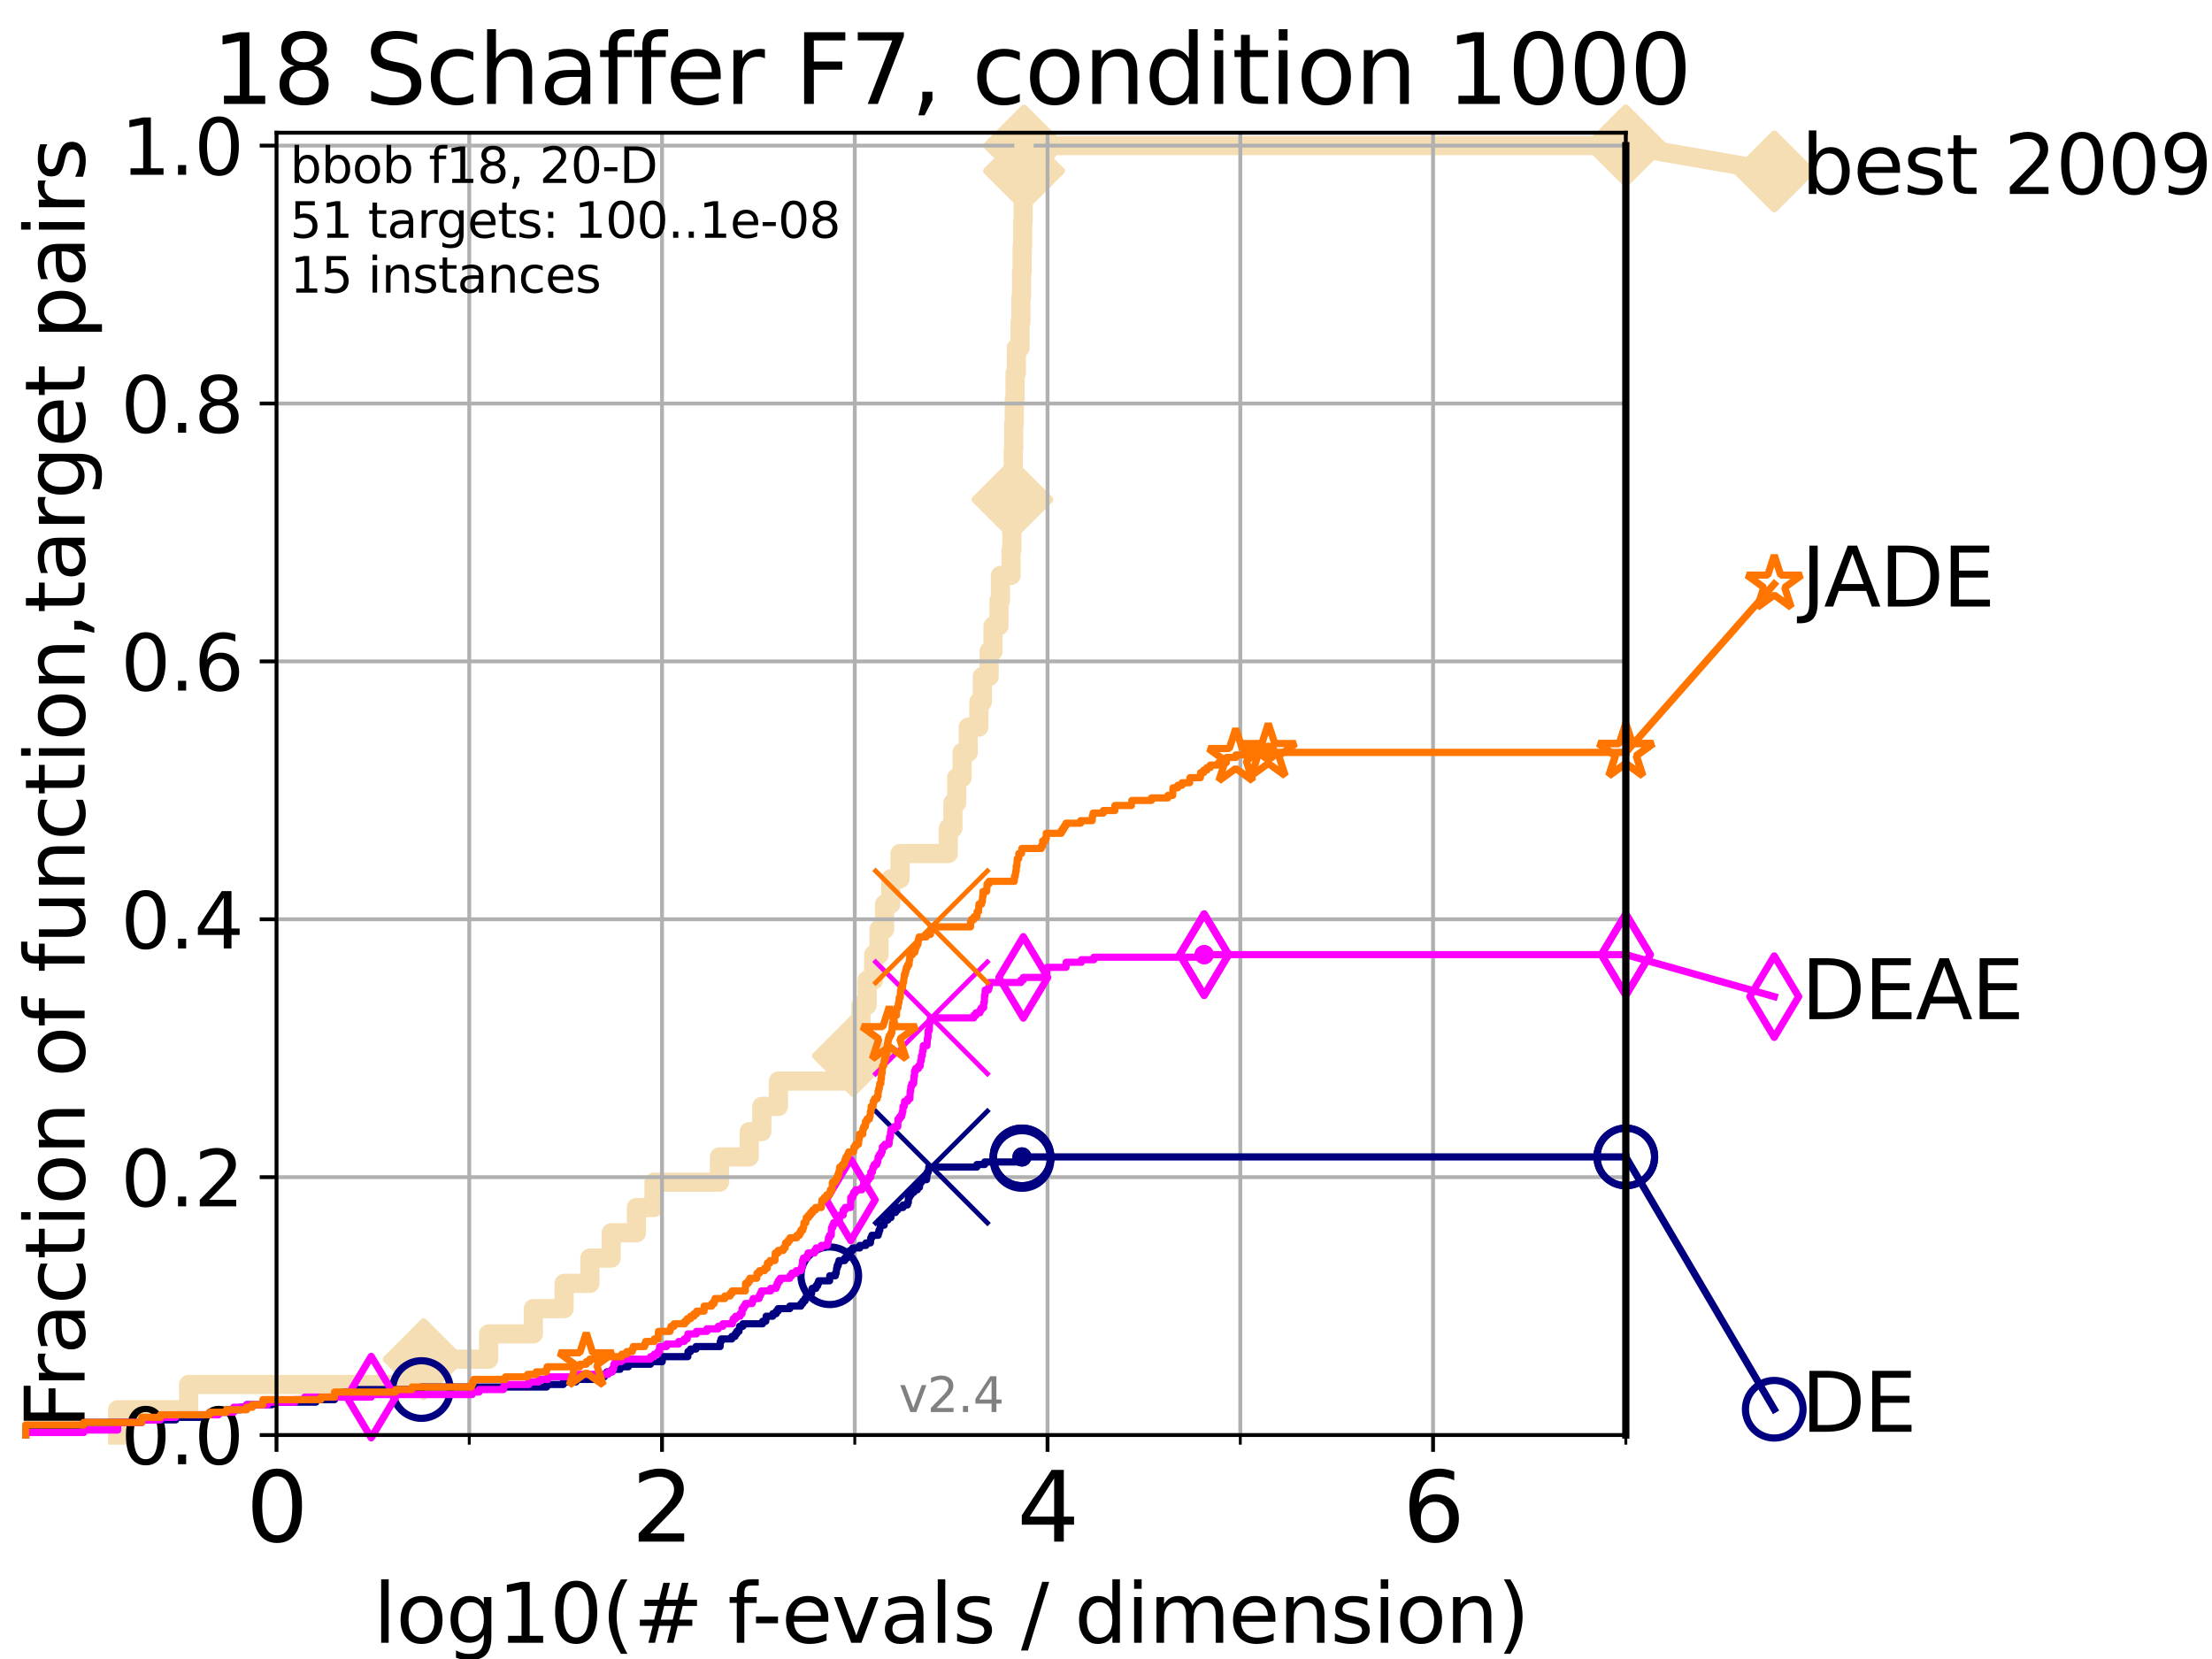 <?xml version="1.0" encoding="utf-8" standalone="no"?>
<!DOCTYPE svg PUBLIC "-//W3C//DTD SVG 1.1//EN"
  "http://www.w3.org/Graphics/SVG/1.1/DTD/svg11.dtd">
<svg height="345.6pt" version="1.1" viewBox="0 0 460.8 345.6" width="460.8pt" xmlns="http://www.w3.org/2000/svg" xmlns:xlink="http://www.w3.org/1999/xlink">
 <defs>
  <style type="text/css">*{stroke-linecap:butt;stroke-linejoin:round;}</style>
 </defs>
 <g id="figure_1">
  <g id="patch_1">
   <path d="M 0 345.6 
L 460.8 345.6 
L 460.8 0 
L 0 0 
z
" style="fill:#ffffff;"/>
  </g>
  <g id="axes_1">
   <g id="patch_2">
    <path d="M 57.6 298.944 
L 338.688 298.944 
L 338.688 27.648 
L 57.6 27.648 
z
" style="fill:#ffffff;"/>
   </g>
   <g id="line2d_1">
    <path d="M 24.516 298.944 
L 24.516 293.677 
L 39.292 293.677 
L 39.292 288.41 
L 88.256 288.41 
L 88.256 283.143 
L 101.786 283.143 
L 101.786 277.877 
L 111.105 277.877 
L 111.105 272.61 
L 117.514 272.61 
L 117.514 267.343 
L 122.886 267.343 
L 122.886 262.076 
L 127.326 262.076 
L 127.326 256.809 
L 132.577 256.809 
L 132.577 251.542 
L 136.237 251.542 
L 136.237 246.275 
L 149.876 246.275 
L 149.876 241.009 
L 156.08 241.009 
L 156.08 235.742 
L 158.7 235.742 
L 158.7 230.475 
L 162.163 230.475 
L 162.163 225.208 
L 176.403 225.208 
L 176.403 219.941 
L 177.679 219.941 
L 177.679 214.674 
L 179.349 214.674 
L 179.349 209.407 
L 180.64 209.407 
L 180.64 204.141 
L 181.997 204.141 
L 181.997 198.874 
L 183.118 198.874 
L 183.118 193.607 
L 184.276 193.607 
L 184.276 188.34 
L 185.574 188.34 
L 185.574 183.073 
L 187.49 183.073 
L 187.49 177.806 
L 197.548 177.806 
L 197.548 172.539 
L 198.508 172.539 
L 198.508 167.272 
L 199.297 167.272 
L 199.297 162.006 
L 200.424 162.006 
L 200.424 156.739 
L 201.7 156.739 
L 201.7 151.472 
L 203.923 151.472 
L 203.923 146.205 
L 204.642 146.205 
L 204.642 140.938 
L 206.054 140.938 
L 206.054 135.671 
L 206.868 135.671 
L 206.868 130.404 
L 208.108 130.404 
L 208.108 125.138 
L 208.406 125.138 
L 208.406 119.871 
L 210.619 119.871 
L 210.619 114.604 
L 210.79 114.604 
L 210.79 109.337 
L 210.909 109.337 
L 210.909 104.07 
L 211.006 104.07 
L 211.006 98.803 
L 211.08 98.803 
L 211.08 93.536 
L 211.174 93.536 
L 211.174 88.27 
L 211.292 88.27 
L 211.292 83.003 
L 211.459 83.003 
L 211.459 77.736 
L 211.721 77.736 
L 211.721 72.469 
L 212.488 72.469 
L 212.488 67.202 
L 212.671 67.202 
L 212.671 61.935 
L 212.797 61.935 
L 212.797 56.668 
L 212.937 56.668 
L 212.937 51.402 
L 213.031 51.402 
L 213.031 46.135 
L 213.137 46.135 
L 213.137 40.868 
L 213.229 40.868 
L 213.229 35.601 
L 213.325 35.601 
L 213.325 30.334 
L 338.688 30.334 
" style="fill:none;stroke:#f5deb3;stroke-linecap:square;stroke-width:4;"/>
   </g>
   <g id="line2d_2">
    <defs>
     <path d="M 0 7.778 
L 7.778 0 
L 0 -7.778 
L -7.778 0 
z
" id="m3253726c32" style="stroke:#f5deb3;stroke-linejoin:miter;stroke-width:1.5;"/>
    </defs>
    <g>
     <use style="fill:#f5deb3;stroke:#f5deb3;stroke-linejoin:miter;stroke-width:1.5;" x="88.256" xlink:href="#m3253726c32" y="283.143"/>
     <use style="fill:#f5deb3;stroke:#f5deb3;stroke-linejoin:miter;stroke-width:1.5;" x="177.679" xlink:href="#m3253726c32" y="219.941"/>
     <use style="fill:#f5deb3;stroke:#f5deb3;stroke-linejoin:miter;stroke-width:1.5;" x="210.909" xlink:href="#m3253726c32" y="104.07"/>
     <use style="fill:#f5deb3;stroke:#f5deb3;stroke-linejoin:miter;stroke-width:1.5;" x="213.325" xlink:href="#m3253726c32" y="35.601"/>
     <use style="fill:#f5deb3;stroke:#f5deb3;stroke-linejoin:miter;stroke-width:1.5;" x="213.325" xlink:href="#m3253726c32" y="30.334"/>
     <use style="fill:#f5deb3;stroke:#f5deb3;stroke-linejoin:miter;stroke-width:1.5;" x="338.688" xlink:href="#m3253726c32" y="30.334"/>
    </g>
   </g>
   <g id="line2d_3">
    <path style="fill:none;stroke:#f5deb3;stroke-linecap:square;stroke-width:4;"/>
    <g/>
   </g>
   <g id="line2d_4">
    <path d="M 338.688 30.334 
L 369.608 35.706 
" style="fill:none;stroke:#f5deb3;stroke-linecap:square;stroke-width:4;"/>
    <g>
     <use style="fill:#f5deb3;stroke:#f5deb3;stroke-linejoin:miter;stroke-width:1.5;" x="338.688" xlink:href="#m3253726c32" y="30.334"/>
     <use style="fill:#f5deb3;stroke:#f5deb3;stroke-linejoin:miter;stroke-width:1.5;" x="369.608" xlink:href="#m3253726c32" y="35.706"/>
    </g>
   </g>
   <g id="matplotlib.axis_1">
    <g id="xtick_1">
     <g id="line2d_5">
      <path clip-path="url(#p459c981c27)" d="M 57.6 298.944 
L 57.6 27.648 
" style="fill:none;stroke:#b0b0b0;stroke-linecap:square;stroke-width:0.8;"/>
     </g>
     <g id="line2d_6">
      <defs>
       <path d="M 0 0 
L 0 3.5 
" id="m6e780069f2" style="stroke:#000000;stroke-width:0.8;"/>
      </defs>
      <g>
       <use style="stroke:#000000;stroke-width:0.8;" x="57.6" xlink:href="#m6e780069f2" y="298.944"/>
      </g>
     </g>
     <g id="text_1">
      <!-- 0 -->
      <g transform="translate(51.237 321.141)scale(0.2 -0.2)">
       <defs>
        <path d="M 2034 4250 
Q 1547 4250 1301 3770 
Q 1056 3291 1056 2328 
Q 1056 1369 1301 889 
Q 1547 409 2034 409 
Q 2525 409 2770 889 
Q 3016 1369 3016 2328 
Q 3016 3291 2770 3770 
Q 2525 4250 2034 4250 
z
M 2034 4750 
Q 2819 4750 3233 4129 
Q 3647 3509 3647 2328 
Q 3647 1150 3233 529 
Q 2819 -91 2034 -91 
Q 1250 -91 836 529 
Q 422 1150 422 2328 
Q 422 3509 836 4129 
Q 1250 4750 2034 4750 
z
" id="DejaVuSans-30" transform="scale(0.016)"/>
       </defs>
       <use xlink:href="#DejaVuSans-30"/>
      </g>
     </g>
    </g>
    <g id="xtick_2">
     <g id="line2d_7">
      <path clip-path="url(#p459c981c27)" d="M 137.911 298.944 
L 137.911 27.648 
" style="fill:none;stroke:#b0b0b0;stroke-linecap:square;stroke-width:0.8;"/>
     </g>
     <g id="line2d_8">
      <g>
       <use style="stroke:#000000;stroke-width:0.8;" x="137.911" xlink:href="#m6e780069f2" y="298.944"/>
      </g>
     </g>
     <g id="text_2">
      <!-- 2 -->
      <g transform="translate(131.548 321.141)scale(0.2 -0.2)">
       <defs>
        <path d="M 1228 531 
L 3431 531 
L 3431 0 
L 469 0 
L 469 531 
Q 828 903 1448 1529 
Q 2069 2156 2228 2338 
Q 2531 2678 2651 2914 
Q 2772 3150 2772 3378 
Q 2772 3750 2511 3984 
Q 2250 4219 1831 4219 
Q 1534 4219 1204 4116 
Q 875 4013 500 3803 
L 500 4441 
Q 881 4594 1212 4672 
Q 1544 4750 1819 4750 
Q 2544 4750 2975 4387 
Q 3406 4025 3406 3419 
Q 3406 3131 3298 2873 
Q 3191 2616 2906 2266 
Q 2828 2175 2409 1742 
Q 1991 1309 1228 531 
z
" id="DejaVuSans-32" transform="scale(0.016)"/>
       </defs>
       <use xlink:href="#DejaVuSans-32"/>
      </g>
     </g>
    </g>
    <g id="xtick_3">
     <g id="line2d_9">
      <path clip-path="url(#p459c981c27)" d="M 218.222 298.944 
L 218.222 27.648 
" style="fill:none;stroke:#b0b0b0;stroke-linecap:square;stroke-width:0.8;"/>
     </g>
     <g id="line2d_10">
      <g>
       <use style="stroke:#000000;stroke-width:0.8;" x="218.222" xlink:href="#m6e780069f2" y="298.944"/>
      </g>
     </g>
     <g id="text_3">
      <!-- 4 -->
      <g transform="translate(211.859 321.141)scale(0.2 -0.2)">
       <defs>
        <path d="M 2419 4116 
L 825 1625 
L 2419 1625 
L 2419 4116 
z
M 2253 4666 
L 3047 4666 
L 3047 1625 
L 3713 1625 
L 3713 1100 
L 3047 1100 
L 3047 0 
L 2419 0 
L 2419 1100 
L 313 1100 
L 313 1709 
L 2253 4666 
z
" id="DejaVuSans-34" transform="scale(0.016)"/>
       </defs>
       <use xlink:href="#DejaVuSans-34"/>
      </g>
     </g>
    </g>
    <g id="xtick_4">
     <g id="line2d_11">
      <path clip-path="url(#p459c981c27)" d="M 298.533 298.944 
L 298.533 27.648 
" style="fill:none;stroke:#b0b0b0;stroke-linecap:square;stroke-width:0.8;"/>
     </g>
     <g id="line2d_12">
      <g>
       <use style="stroke:#000000;stroke-width:0.8;" x="298.533" xlink:href="#m6e780069f2" y="298.944"/>
      </g>
     </g>
     <g id="text_4">
      <!-- 6 -->
      <g transform="translate(292.17 321.141)scale(0.2 -0.2)">
       <defs>
        <path d="M 2113 2584 
Q 1688 2584 1439 2293 
Q 1191 2003 1191 1497 
Q 1191 994 1439 701 
Q 1688 409 2113 409 
Q 2538 409 2786 701 
Q 3034 994 3034 1497 
Q 3034 2003 2786 2293 
Q 2538 2584 2113 2584 
z
M 3366 4563 
L 3366 3988 
Q 3128 4100 2886 4159 
Q 2644 4219 2406 4219 
Q 1781 4219 1451 3797 
Q 1122 3375 1075 2522 
Q 1259 2794 1537 2939 
Q 1816 3084 2150 3084 
Q 2853 3084 3261 2657 
Q 3669 2231 3669 1497 
Q 3669 778 3244 343 
Q 2819 -91 2113 -91 
Q 1303 -91 875 529 
Q 447 1150 447 2328 
Q 447 3434 972 4092 
Q 1497 4750 2381 4750 
Q 2619 4750 2861 4703 
Q 3103 4656 3366 4563 
z
" id="DejaVuSans-36" transform="scale(0.016)"/>
       </defs>
       <use xlink:href="#DejaVuSans-36"/>
      </g>
     </g>
    </g>
    <g id="xtick_5">
     <g id="line2d_13">
      <path clip-path="url(#p459c981c27)" d="M 97.755 298.944 
L 97.755 27.648 
" style="fill:none;stroke:#b0b0b0;stroke-linecap:square;stroke-width:0.8;"/>
     </g>
     <g id="line2d_14">
      <defs>
       <path d="M 0 0 
L 0 2 
" id="m9a97602ff0" style="stroke:#000000;stroke-width:0.6;"/>
      </defs>
      <g>
       <use style="stroke:#000000;stroke-width:0.6;" x="97.755" xlink:href="#m9a97602ff0" y="298.944"/>
      </g>
     </g>
    </g>
    <g id="xtick_6">
     <g id="line2d_15">
      <path clip-path="url(#p459c981c27)" d="M 178.066 298.944 
L 178.066 27.648 
" style="fill:none;stroke:#b0b0b0;stroke-linecap:square;stroke-width:0.8;"/>
     </g>
     <g id="line2d_16">
      <g>
       <use style="stroke:#000000;stroke-width:0.6;" x="178.066" xlink:href="#m9a97602ff0" y="298.944"/>
      </g>
     </g>
    </g>
    <g id="xtick_7">
     <g id="line2d_17">
      <path clip-path="url(#p459c981c27)" d="M 258.377 298.944 
L 258.377 27.648 
" style="fill:none;stroke:#b0b0b0;stroke-linecap:square;stroke-width:0.8;"/>
     </g>
     <g id="line2d_18">
      <g>
       <use style="stroke:#000000;stroke-width:0.6;" x="258.377" xlink:href="#m9a97602ff0" y="298.944"/>
      </g>
     </g>
    </g>
    <g id="xtick_8">
     <g id="line2d_19">
      <path clip-path="url(#p459c981c27)" d="M 338.688 298.944 
L 338.688 27.648 
" style="fill:none;stroke:#b0b0b0;stroke-linecap:square;stroke-width:0.8;"/>
     </g>
     <g id="line2d_20">
      <g>
       <use style="stroke:#000000;stroke-width:0.6;" x="338.688" xlink:href="#m9a97602ff0" y="298.944"/>
      </g>
     </g>
    </g>
    <g id="text_5">
     <!-- log10(# f-evals / dimension) -->
     <g transform="translate(77.764 342.218)scale(0.17 -0.17)">
      <defs>
       <path d="M 603 4863 
L 1178 4863 
L 1178 0 
L 603 0 
L 603 4863 
z
" id="DejaVuSans-6c" transform="scale(0.016)"/>
       <path d="M 1959 3097 
Q 1497 3097 1228 2736 
Q 959 2375 959 1747 
Q 959 1119 1226 758 
Q 1494 397 1959 397 
Q 2419 397 2687 759 
Q 2956 1122 2956 1747 
Q 2956 2369 2687 2733 
Q 2419 3097 1959 3097 
z
M 1959 3584 
Q 2709 3584 3137 3096 
Q 3566 2609 3566 1747 
Q 3566 888 3137 398 
Q 2709 -91 1959 -91 
Q 1206 -91 779 398 
Q 353 888 353 1747 
Q 353 2609 779 3096 
Q 1206 3584 1959 3584 
z
" id="DejaVuSans-6f" transform="scale(0.016)"/>
       <path d="M 2906 1791 
Q 2906 2416 2648 2759 
Q 2391 3103 1925 3103 
Q 1463 3103 1205 2759 
Q 947 2416 947 1791 
Q 947 1169 1205 825 
Q 1463 481 1925 481 
Q 2391 481 2648 825 
Q 2906 1169 2906 1791 
z
M 3481 434 
Q 3481 -459 3084 -895 
Q 2688 -1331 1869 -1331 
Q 1566 -1331 1297 -1286 
Q 1028 -1241 775 -1147 
L 775 -588 
Q 1028 -725 1275 -790 
Q 1522 -856 1778 -856 
Q 2344 -856 2625 -561 
Q 2906 -266 2906 331 
L 2906 616 
Q 2728 306 2450 153 
Q 2172 0 1784 0 
Q 1141 0 747 490 
Q 353 981 353 1791 
Q 353 2603 747 3093 
Q 1141 3584 1784 3584 
Q 2172 3584 2450 3431 
Q 2728 3278 2906 2969 
L 2906 3500 
L 3481 3500 
L 3481 434 
z
" id="DejaVuSans-67" transform="scale(0.016)"/>
       <path d="M 794 531 
L 1825 531 
L 1825 4091 
L 703 3866 
L 703 4441 
L 1819 4666 
L 2450 4666 
L 2450 531 
L 3481 531 
L 3481 0 
L 794 0 
L 794 531 
z
" id="DejaVuSans-31" transform="scale(0.016)"/>
       <path d="M 1984 4856 
Q 1566 4138 1362 3434 
Q 1159 2731 1159 2009 
Q 1159 1288 1364 580 
Q 1569 -128 1984 -844 
L 1484 -844 
Q 1016 -109 783 600 
Q 550 1309 550 2009 
Q 550 2706 781 3412 
Q 1013 4119 1484 4856 
L 1984 4856 
z
" id="DejaVuSans-28" transform="scale(0.016)"/>
       <path d="M 3272 2816 
L 2363 2816 
L 2100 1772 
L 3016 1772 
L 3272 2816 
z
M 2803 4594 
L 2478 3297 
L 3391 3297 
L 3719 4594 
L 4219 4594 
L 3897 3297 
L 4872 3297 
L 4872 2816 
L 3775 2816 
L 3519 1772 
L 4513 1772 
L 4513 1294 
L 3397 1294 
L 3072 0 
L 2572 0 
L 2894 1294 
L 1978 1294 
L 1656 0 
L 1153 0 
L 1478 1294 
L 494 1294 
L 494 1772 
L 1594 1772 
L 1856 2816 
L 850 2816 
L 850 3297 
L 1978 3297 
L 2297 4594 
L 2803 4594 
z
" id="DejaVuSans-23" transform="scale(0.016)"/>
       <path id="DejaVuSans-20" transform="scale(0.016)"/>
       <path d="M 2375 4863 
L 2375 4384 
L 1825 4384 
Q 1516 4384 1395 4259 
Q 1275 4134 1275 3809 
L 1275 3500 
L 2222 3500 
L 2222 3053 
L 1275 3053 
L 1275 0 
L 697 0 
L 697 3053 
L 147 3053 
L 147 3500 
L 697 3500 
L 697 3744 
Q 697 4328 969 4595 
Q 1241 4863 1831 4863 
L 2375 4863 
z
" id="DejaVuSans-66" transform="scale(0.016)"/>
       <path d="M 313 2009 
L 1997 2009 
L 1997 1497 
L 313 1497 
L 313 2009 
z
" id="DejaVuSans-2d" transform="scale(0.016)"/>
       <path d="M 3597 1894 
L 3597 1613 
L 953 1613 
Q 991 1019 1311 708 
Q 1631 397 2203 397 
Q 2534 397 2845 478 
Q 3156 559 3463 722 
L 3463 178 
Q 3153 47 2828 -22 
Q 2503 -91 2169 -91 
Q 1331 -91 842 396 
Q 353 884 353 1716 
Q 353 2575 817 3079 
Q 1281 3584 2069 3584 
Q 2775 3584 3186 3129 
Q 3597 2675 3597 1894 
z
M 3022 2063 
Q 3016 2534 2758 2815 
Q 2500 3097 2075 3097 
Q 1594 3097 1305 2825 
Q 1016 2553 972 2059 
L 3022 2063 
z
" id="DejaVuSans-65" transform="scale(0.016)"/>
       <path d="M 191 3500 
L 800 3500 
L 1894 563 
L 2988 3500 
L 3597 3500 
L 2284 0 
L 1503 0 
L 191 3500 
z
" id="DejaVuSans-76" transform="scale(0.016)"/>
       <path d="M 2194 1759 
Q 1497 1759 1228 1600 
Q 959 1441 959 1056 
Q 959 750 1161 570 
Q 1363 391 1709 391 
Q 2188 391 2477 730 
Q 2766 1069 2766 1631 
L 2766 1759 
L 2194 1759 
z
M 3341 1997 
L 3341 0 
L 2766 0 
L 2766 531 
Q 2569 213 2275 61 
Q 1981 -91 1556 -91 
Q 1019 -91 701 211 
Q 384 513 384 1019 
Q 384 1609 779 1909 
Q 1175 2209 1959 2209 
L 2766 2209 
L 2766 2266 
Q 2766 2663 2505 2880 
Q 2244 3097 1772 3097 
Q 1472 3097 1187 3025 
Q 903 2953 641 2809 
L 641 3341 
Q 956 3463 1253 3523 
Q 1550 3584 1831 3584 
Q 2591 3584 2966 3190 
Q 3341 2797 3341 1997 
z
" id="DejaVuSans-61" transform="scale(0.016)"/>
       <path d="M 2834 3397 
L 2834 2853 
Q 2591 2978 2328 3040 
Q 2066 3103 1784 3103 
Q 1356 3103 1142 2972 
Q 928 2841 928 2578 
Q 928 2378 1081 2264 
Q 1234 2150 1697 2047 
L 1894 2003 
Q 2506 1872 2764 1633 
Q 3022 1394 3022 966 
Q 3022 478 2636 193 
Q 2250 -91 1575 -91 
Q 1294 -91 989 -36 
Q 684 19 347 128 
L 347 722 
Q 666 556 975 473 
Q 1284 391 1588 391 
Q 1994 391 2212 530 
Q 2431 669 2431 922 
Q 2431 1156 2273 1281 
Q 2116 1406 1581 1522 
L 1381 1569 
Q 847 1681 609 1914 
Q 372 2147 372 2553 
Q 372 3047 722 3315 
Q 1072 3584 1716 3584 
Q 2034 3584 2315 3537 
Q 2597 3491 2834 3397 
z
" id="DejaVuSans-73" transform="scale(0.016)"/>
       <path d="M 1625 4666 
L 2156 4666 
L 531 -594 
L 0 -594 
L 1625 4666 
z
" id="DejaVuSans-2f" transform="scale(0.016)"/>
       <path d="M 2906 2969 
L 2906 4863 
L 3481 4863 
L 3481 0 
L 2906 0 
L 2906 525 
Q 2725 213 2448 61 
Q 2172 -91 1784 -91 
Q 1150 -91 751 415 
Q 353 922 353 1747 
Q 353 2572 751 3078 
Q 1150 3584 1784 3584 
Q 2172 3584 2448 3432 
Q 2725 3281 2906 2969 
z
M 947 1747 
Q 947 1113 1208 752 
Q 1469 391 1925 391 
Q 2381 391 2643 752 
Q 2906 1113 2906 1747 
Q 2906 2381 2643 2742 
Q 2381 3103 1925 3103 
Q 1469 3103 1208 2742 
Q 947 2381 947 1747 
z
" id="DejaVuSans-64" transform="scale(0.016)"/>
       <path d="M 603 3500 
L 1178 3500 
L 1178 0 
L 603 0 
L 603 3500 
z
M 603 4863 
L 1178 4863 
L 1178 4134 
L 603 4134 
L 603 4863 
z
" id="DejaVuSans-69" transform="scale(0.016)"/>
       <path d="M 3328 2828 
Q 3544 3216 3844 3400 
Q 4144 3584 4550 3584 
Q 5097 3584 5394 3201 
Q 5691 2819 5691 2113 
L 5691 0 
L 5113 0 
L 5113 2094 
Q 5113 2597 4934 2840 
Q 4756 3084 4391 3084 
Q 3944 3084 3684 2787 
Q 3425 2491 3425 1978 
L 3425 0 
L 2847 0 
L 2847 2094 
Q 2847 2600 2669 2842 
Q 2491 3084 2119 3084 
Q 1678 3084 1418 2786 
Q 1159 2488 1159 1978 
L 1159 0 
L 581 0 
L 581 3500 
L 1159 3500 
L 1159 2956 
Q 1356 3278 1631 3431 
Q 1906 3584 2284 3584 
Q 2666 3584 2933 3390 
Q 3200 3197 3328 2828 
z
" id="DejaVuSans-6d" transform="scale(0.016)"/>
       <path d="M 3513 2113 
L 3513 0 
L 2938 0 
L 2938 2094 
Q 2938 2591 2744 2837 
Q 2550 3084 2163 3084 
Q 1697 3084 1428 2787 
Q 1159 2491 1159 1978 
L 1159 0 
L 581 0 
L 581 3500 
L 1159 3500 
L 1159 2956 
Q 1366 3272 1645 3428 
Q 1925 3584 2291 3584 
Q 2894 3584 3203 3211 
Q 3513 2838 3513 2113 
z
" id="DejaVuSans-6e" transform="scale(0.016)"/>
       <path d="M 513 4856 
L 1013 4856 
Q 1481 4119 1714 3412 
Q 1947 2706 1947 2009 
Q 1947 1309 1714 600 
Q 1481 -109 1013 -844 
L 513 -844 
Q 928 -128 1133 580 
Q 1338 1288 1338 2009 
Q 1338 2731 1133 3434 
Q 928 4138 513 4856 
z
" id="DejaVuSans-29" transform="scale(0.016)"/>
      </defs>
      <use xlink:href="#DejaVuSans-6c"/>
      <use x="27.783" xlink:href="#DejaVuSans-6f"/>
      <use x="88.965" xlink:href="#DejaVuSans-67"/>
      <use x="152.441" xlink:href="#DejaVuSans-31"/>
      <use x="216.064" xlink:href="#DejaVuSans-30"/>
      <use x="279.688" xlink:href="#DejaVuSans-28"/>
      <use x="318.701" xlink:href="#DejaVuSans-23"/>
      <use x="402.49" xlink:href="#DejaVuSans-20"/>
      <use x="434.277" xlink:href="#DejaVuSans-66"/>
      <use x="463.982" xlink:href="#DejaVuSans-2d"/>
      <use x="500.066" xlink:href="#DejaVuSans-65"/>
      <use x="561.59" xlink:href="#DejaVuSans-76"/>
      <use x="620.77" xlink:href="#DejaVuSans-61"/>
      <use x="682.049" xlink:href="#DejaVuSans-6c"/>
      <use x="709.832" xlink:href="#DejaVuSans-73"/>
      <use x="761.932" xlink:href="#DejaVuSans-20"/>
      <use x="793.719" xlink:href="#DejaVuSans-2f"/>
      <use x="827.41" xlink:href="#DejaVuSans-20"/>
      <use x="859.197" xlink:href="#DejaVuSans-64"/>
      <use x="922.674" xlink:href="#DejaVuSans-69"/>
      <use x="950.457" xlink:href="#DejaVuSans-6d"/>
      <use x="1047.869" xlink:href="#DejaVuSans-65"/>
      <use x="1109.393" xlink:href="#DejaVuSans-6e"/>
      <use x="1172.771" xlink:href="#DejaVuSans-73"/>
      <use x="1224.871" xlink:href="#DejaVuSans-69"/>
      <use x="1252.654" xlink:href="#DejaVuSans-6f"/>
      <use x="1313.836" xlink:href="#DejaVuSans-6e"/>
      <use x="1377.215" xlink:href="#DejaVuSans-29"/>
     </g>
    </g>
   </g>
   <g id="matplotlib.axis_2">
    <g id="ytick_1">
     <g id="line2d_21">
      <path clip-path="url(#p459c981c27)" d="M 57.6 298.944 
L 338.688 298.944 
" style="fill:none;stroke:#b0b0b0;stroke-linecap:square;stroke-width:0.8;"/>
     </g>
     <g id="line2d_22">
      <defs>
       <path d="M 0 0 
L -3.5 0 
" id="m3ac9019866" style="stroke:#000000;stroke-width:0.8;"/>
      </defs>
      <g>
       <use style="stroke:#000000;stroke-width:0.8;" x="57.6" xlink:href="#m3ac9019866" y="298.944"/>
      </g>
     </g>
     <g id="text_6">
      <!-- 0.0 -->
      <g transform="translate(25.155 305.023)scale(0.16 -0.16)">
       <defs>
        <path d="M 684 794 
L 1344 794 
L 1344 0 
L 684 0 
L 684 794 
z
" id="DejaVuSans-2e" transform="scale(0.016)"/>
       </defs>
       <use xlink:href="#DejaVuSans-30"/>
       <use x="63.623" xlink:href="#DejaVuSans-2e"/>
       <use x="95.41" xlink:href="#DejaVuSans-30"/>
      </g>
     </g>
    </g>
    <g id="ytick_2">
     <g id="line2d_23">
      <path clip-path="url(#p459c981c27)" d="M 57.6 245.222 
L 338.688 245.222 
" style="fill:none;stroke:#b0b0b0;stroke-linecap:square;stroke-width:0.8;"/>
     </g>
     <g id="line2d_24">
      <g>
       <use style="stroke:#000000;stroke-width:0.8;" x="57.6" xlink:href="#m3ac9019866" y="245.222"/>
      </g>
     </g>
     <g id="text_7">
      <!-- 0.2 -->
      <g transform="translate(25.155 251.301)scale(0.16 -0.16)">
       <use xlink:href="#DejaVuSans-30"/>
       <use x="63.623" xlink:href="#DejaVuSans-2e"/>
       <use x="95.41" xlink:href="#DejaVuSans-32"/>
      </g>
     </g>
    </g>
    <g id="ytick_3">
     <g id="line2d_25">
      <path clip-path="url(#p459c981c27)" d="M 57.6 191.5 
L 338.688 191.5 
" style="fill:none;stroke:#b0b0b0;stroke-linecap:square;stroke-width:0.8;"/>
     </g>
     <g id="line2d_26">
      <g>
       <use style="stroke:#000000;stroke-width:0.8;" x="57.6" xlink:href="#m3ac9019866" y="191.5"/>
      </g>
     </g>
     <g id="text_8">
      <!-- 0.4 -->
      <g transform="translate(25.155 197.579)scale(0.16 -0.16)">
       <use xlink:href="#DejaVuSans-30"/>
       <use x="63.623" xlink:href="#DejaVuSans-2e"/>
       <use x="95.41" xlink:href="#DejaVuSans-34"/>
      </g>
     </g>
    </g>
    <g id="ytick_4">
     <g id="line2d_27">
      <path clip-path="url(#p459c981c27)" d="M 57.6 137.778 
L 338.688 137.778 
" style="fill:none;stroke:#b0b0b0;stroke-linecap:square;stroke-width:0.8;"/>
     </g>
     <g id="line2d_28">
      <g>
       <use style="stroke:#000000;stroke-width:0.8;" x="57.6" xlink:href="#m3ac9019866" y="137.778"/>
      </g>
     </g>
     <g id="text_9">
      <!-- 0.6 -->
      <g transform="translate(25.155 143.857)scale(0.16 -0.16)">
       <use xlink:href="#DejaVuSans-30"/>
       <use x="63.623" xlink:href="#DejaVuSans-2e"/>
       <use x="95.41" xlink:href="#DejaVuSans-36"/>
      </g>
     </g>
    </g>
    <g id="ytick_5">
     <g id="line2d_29">
      <path clip-path="url(#p459c981c27)" d="M 57.6 84.056 
L 338.688 84.056 
" style="fill:none;stroke:#b0b0b0;stroke-linecap:square;stroke-width:0.8;"/>
     </g>
     <g id="line2d_30">
      <g>
       <use style="stroke:#000000;stroke-width:0.8;" x="57.6" xlink:href="#m3ac9019866" y="84.056"/>
      </g>
     </g>
     <g id="text_10">
      <!-- 0.8 -->
      <g transform="translate(25.155 90.135)scale(0.16 -0.16)">
       <defs>
        <path d="M 2034 2216 
Q 1584 2216 1326 1975 
Q 1069 1734 1069 1313 
Q 1069 891 1326 650 
Q 1584 409 2034 409 
Q 2484 409 2743 651 
Q 3003 894 3003 1313 
Q 3003 1734 2745 1975 
Q 2488 2216 2034 2216 
z
M 1403 2484 
Q 997 2584 770 2862 
Q 544 3141 544 3541 
Q 544 4100 942 4425 
Q 1341 4750 2034 4750 
Q 2731 4750 3128 4425 
Q 3525 4100 3525 3541 
Q 3525 3141 3298 2862 
Q 3072 2584 2669 2484 
Q 3125 2378 3379 2068 
Q 3634 1759 3634 1313 
Q 3634 634 3220 271 
Q 2806 -91 2034 -91 
Q 1263 -91 848 271 
Q 434 634 434 1313 
Q 434 1759 690 2068 
Q 947 2378 1403 2484 
z
M 1172 3481 
Q 1172 3119 1398 2916 
Q 1625 2713 2034 2713 
Q 2441 2713 2670 2916 
Q 2900 3119 2900 3481 
Q 2900 3844 2670 4047 
Q 2441 4250 2034 4250 
Q 1625 4250 1398 4047 
Q 1172 3844 1172 3481 
z
" id="DejaVuSans-38" transform="scale(0.016)"/>
       </defs>
       <use xlink:href="#DejaVuSans-30"/>
       <use x="63.623" xlink:href="#DejaVuSans-2e"/>
       <use x="95.41" xlink:href="#DejaVuSans-38"/>
      </g>
     </g>
    </g>
    <g id="ytick_6">
     <g id="line2d_31">
      <path clip-path="url(#p459c981c27)" d="M 57.6 30.334 
L 338.688 30.334 
" style="fill:none;stroke:#b0b0b0;stroke-linecap:square;stroke-width:0.8;"/>
     </g>
     <g id="line2d_32">
      <g>
       <use style="stroke:#000000;stroke-width:0.8;" x="57.6" xlink:href="#m3ac9019866" y="30.334"/>
      </g>
     </g>
     <g id="text_11">
      <!-- 1.0 -->
      <g transform="translate(25.155 36.413)scale(0.16 -0.16)">
       <use xlink:href="#DejaVuSans-31"/>
       <use x="63.623" xlink:href="#DejaVuSans-2e"/>
       <use x="95.41" xlink:href="#DejaVuSans-30"/>
      </g>
     </g>
    </g>
    <g id="text_12">
     <!-- Fraction of function,target pairs -->
     <g transform="translate(17.62 297.681)rotate(-90)scale(0.17 -0.17)">
      <defs>
       <path d="M 628 4666 
L 3309 4666 
L 3309 4134 
L 1259 4134 
L 1259 2759 
L 3109 2759 
L 3109 2228 
L 1259 2228 
L 1259 0 
L 628 0 
L 628 4666 
z
" id="DejaVuSans-46" transform="scale(0.016)"/>
       <path d="M 2631 2963 
Q 2534 3019 2420 3045 
Q 2306 3072 2169 3072 
Q 1681 3072 1420 2755 
Q 1159 2438 1159 1844 
L 1159 0 
L 581 0 
L 581 3500 
L 1159 3500 
L 1159 2956 
Q 1341 3275 1631 3429 
Q 1922 3584 2338 3584 
Q 2397 3584 2469 3576 
Q 2541 3569 2628 3553 
L 2631 2963 
z
" id="DejaVuSans-72" transform="scale(0.016)"/>
       <path d="M 3122 3366 
L 3122 2828 
Q 2878 2963 2633 3030 
Q 2388 3097 2138 3097 
Q 1578 3097 1268 2742 
Q 959 2388 959 1747 
Q 959 1106 1268 751 
Q 1578 397 2138 397 
Q 2388 397 2633 464 
Q 2878 531 3122 666 
L 3122 134 
Q 2881 22 2623 -34 
Q 2366 -91 2075 -91 
Q 1284 -91 818 406 
Q 353 903 353 1747 
Q 353 2603 823 3093 
Q 1294 3584 2113 3584 
Q 2378 3584 2631 3529 
Q 2884 3475 3122 3366 
z
" id="DejaVuSans-63" transform="scale(0.016)"/>
       <path d="M 1172 4494 
L 1172 3500 
L 2356 3500 
L 2356 3053 
L 1172 3053 
L 1172 1153 
Q 1172 725 1289 603 
Q 1406 481 1766 481 
L 2356 481 
L 2356 0 
L 1766 0 
Q 1100 0 847 248 
Q 594 497 594 1153 
L 594 3053 
L 172 3053 
L 172 3500 
L 594 3500 
L 594 4494 
L 1172 4494 
z
" id="DejaVuSans-74" transform="scale(0.016)"/>
       <path d="M 544 1381 
L 544 3500 
L 1119 3500 
L 1119 1403 
Q 1119 906 1312 657 
Q 1506 409 1894 409 
Q 2359 409 2629 706 
Q 2900 1003 2900 1516 
L 2900 3500 
L 3475 3500 
L 3475 0 
L 2900 0 
L 2900 538 
Q 2691 219 2414 64 
Q 2138 -91 1772 -91 
Q 1169 -91 856 284 
Q 544 659 544 1381 
z
M 1991 3584 
L 1991 3584 
z
" id="DejaVuSans-75" transform="scale(0.016)"/>
       <path d="M 750 794 
L 1409 794 
L 1409 256 
L 897 -744 
L 494 -744 
L 750 256 
L 750 794 
z
" id="DejaVuSans-2c" transform="scale(0.016)"/>
       <path d="M 1159 525 
L 1159 -1331 
L 581 -1331 
L 581 3500 
L 1159 3500 
L 1159 2969 
Q 1341 3281 1617 3432 
Q 1894 3584 2278 3584 
Q 2916 3584 3314 3078 
Q 3713 2572 3713 1747 
Q 3713 922 3314 415 
Q 2916 -91 2278 -91 
Q 1894 -91 1617 61 
Q 1341 213 1159 525 
z
M 3116 1747 
Q 3116 2381 2855 2742 
Q 2594 3103 2138 3103 
Q 1681 3103 1420 2742 
Q 1159 2381 1159 1747 
Q 1159 1113 1420 752 
Q 1681 391 2138 391 
Q 2594 391 2855 752 
Q 3116 1113 3116 1747 
z
" id="DejaVuSans-70" transform="scale(0.016)"/>
      </defs>
      <use xlink:href="#DejaVuSans-46"/>
      <use x="50.27" xlink:href="#DejaVuSans-72"/>
      <use x="91.383" xlink:href="#DejaVuSans-61"/>
      <use x="152.662" xlink:href="#DejaVuSans-63"/>
      <use x="207.643" xlink:href="#DejaVuSans-74"/>
      <use x="246.852" xlink:href="#DejaVuSans-69"/>
      <use x="274.635" xlink:href="#DejaVuSans-6f"/>
      <use x="335.816" xlink:href="#DejaVuSans-6e"/>
      <use x="399.195" xlink:href="#DejaVuSans-20"/>
      <use x="430.982" xlink:href="#DejaVuSans-6f"/>
      <use x="492.164" xlink:href="#DejaVuSans-66"/>
      <use x="527.369" xlink:href="#DejaVuSans-20"/>
      <use x="559.156" xlink:href="#DejaVuSans-66"/>
      <use x="594.361" xlink:href="#DejaVuSans-75"/>
      <use x="657.74" xlink:href="#DejaVuSans-6e"/>
      <use x="721.119" xlink:href="#DejaVuSans-63"/>
      <use x="776.1" xlink:href="#DejaVuSans-74"/>
      <use x="815.309" xlink:href="#DejaVuSans-69"/>
      <use x="843.092" xlink:href="#DejaVuSans-6f"/>
      <use x="904.273" xlink:href="#DejaVuSans-6e"/>
      <use x="967.652" xlink:href="#DejaVuSans-2c"/>
      <use x="999.439" xlink:href="#DejaVuSans-74"/>
      <use x="1038.648" xlink:href="#DejaVuSans-61"/>
      <use x="1099.928" xlink:href="#DejaVuSans-72"/>
      <use x="1139.291" xlink:href="#DejaVuSans-67"/>
      <use x="1202.768" xlink:href="#DejaVuSans-65"/>
      <use x="1264.291" xlink:href="#DejaVuSans-74"/>
      <use x="1303.5" xlink:href="#DejaVuSans-20"/>
      <use x="1335.287" xlink:href="#DejaVuSans-70"/>
      <use x="1398.764" xlink:href="#DejaVuSans-61"/>
      <use x="1460.043" xlink:href="#DejaVuSans-69"/>
      <use x="1487.826" xlink:href="#DejaVuSans-72"/>
      <use x="1528.939" xlink:href="#DejaVuSans-73"/>
     </g>
    </g>
   </g>
   <g id="line2d_33">
    <defs>
     <path d="M 0 1.5 
C 0.398 1.5 0.779 1.342 1.061 1.061 
C 1.342 0.779 1.5 0.398 1.5 0 
C 1.5 -0.398 1.342 -0.779 1.061 -1.061 
C 0.779 -1.342 0.398 -1.5 0 -1.5 
C -0.398 -1.5 -0.779 -1.342 -1.061 -1.061 
C -1.342 -0.779 -1.5 -0.398 -1.5 0 
C -1.5 0.398 -1.342 0.779 -1.061 1.061 
C -0.779 1.342 -0.398 1.5 0 1.5 
z
" id="m2dade82827" style="stroke:#f5deb3;"/>
    </defs>
    <g>
     <use style="fill:#f5deb3;stroke:#f5deb3;" x="213.325" xlink:href="#m2dade82827" y="30.334"/>
     <use style="fill:#f5deb3;stroke:#f5deb3;" x="213.325" xlink:href="#m2dade82827" y="30.334"/>
    </g>
   </g>
   <g id="line2d_34">
    <defs>
     <path d="M 0 1.5 
C 0.398 1.5 0.779 1.342 1.061 1.061 
C 1.342 0.779 1.5 0.398 1.5 0 
C 1.5 -0.398 1.342 -0.779 1.061 -1.061 
C 0.779 -1.342 0.398 -1.5 0 -1.5 
C -0.398 -1.5 -0.779 -1.342 -1.061 -1.061 
C -1.342 -0.779 -1.5 -0.398 -1.5 0 
C -1.5 0.398 -1.342 0.779 -1.061 1.061 
C -0.779 1.342 -0.398 1.5 0 1.5 
z
" id="ma07aad51d4" style="stroke:#000080;"/>
    </defs>
    <g>
     <use style="fill:#000080;stroke:#000080;" x="212.9" xlink:href="#ma07aad51d4" y="241.009"/>
     <use style="fill:#000080;stroke:#000080;" x="212.9" xlink:href="#ma07aad51d4" y="241.009"/>
    </g>
   </g>
   <g id="line2d_35">
    <path d="M 5.357 298.944 
L 5.357 297.364 
L 17.445 297.364 
L 17.445 296.311 
L 29.533 296.311 
L 29.533 295.784 
L 36.604 295.784 
L 36.604 295.257 
L 41.621 295.257 
L 41.621 294.731 
L 43.675 294.731 
L 43.675 294.204 
L 47.174 294.204 
L 47.174 293.677 
L 50.087 293.677 
L 50.087 293.15 
L 51.38 293.15 
L 51.38 292.624 
L 56.705 292.624 
L 56.705 292.097 
L 65.797 292.097 
L 65.797 291.57 
L 69.688 291.57 
L 69.688 291.044 
L 71.742 291.044 
L 71.742 289.99 
L 73.925 289.99 
L 73.925 289.464 
L 87.799 289.464 
L 87.799 288.937 
L 113.874 288.937 
L 113.874 288.41 
L 117.345 288.41 
L 117.345 287.884 
L 119.972 287.884 
L 119.972 287.357 
L 124.35 287.357 
L 124.35 286.83 
L 125.892 286.83 
L 125.892 286.304 
L 126.44 286.304 
L 126.44 285.777 
L 127.501 285.777 
L 127.501 285.25 
L 129.176 285.25 
L 129.176 284.723 
L 130.901 284.723 
L 130.901 284.197 
L 135.502 284.197 
L 135.502 283.67 
L 137.946 283.67 
L 137.989 282.617 
L 143.286 282.617 
L 143.318 281.563 
L 143.847 281.563 
L 143.847 281.037 
L 144.993 281.037 
L 144.993 280.51 
L 150.016 280.51 
L 150.051 279.457 
L 150.237 279.457 
L 150.237 278.93 
L 152.451 278.93 
L 152.451 278.403 
L 153.12 278.403 
L 153.12 277.877 
L 153.47 277.877 
L 153.47 277.35 
L 153.946 277.35 
L 153.946 276.823 
L 154.067 276.823 
L 154.067 276.296 
L 154.751 276.296 
L 154.751 275.77 
L 158.861 275.77 
L 158.861 275.243 
L 159.527 275.243 
L 159.603 274.19 
L 160.987 274.19 
L 160.987 273.663 
L 161.697 273.663 
L 161.697 273.136 
L 162.096 273.136 
L 162.096 272.61 
L 164.53 272.61 
L 164.53 272.083 
L 166.837 272.083 
L 166.837 271.556 
L 167.244 271.556 
L 167.244 271.03 
L 167.682 271.03 
L 167.682 270.503 
L 167.956 270.503 
L 168.042 269.45 
L 169.073 269.45 
L 169.181 268.396 
L 169.971 268.396 
L 169.971 267.87 
L 170.324 267.87 
L 170.324 267.343 
L 170.538 267.343 
L 170.538 266.816 
L 172.82 266.816 
L 172.856 265.763 
L 174.02 265.763 
L 174.02 265.236 
L 174.19 265.236 
L 174.286 264.183 
L 174.395 264.183 
L 174.395 263.656 
L 174.611 263.656 
L 174.611 263.129 
L 174.774 263.129 
L 174.774 262.603 
L 175.972 262.603 
L 175.972 262.076 
L 176.464 262.076 
L 176.464 261.549 
L 176.582 261.549 
L 176.582 261.023 
L 177.049 261.023 
L 177.049 260.496 
L 177.627 260.496 
L 177.627 259.969 
L 179.118 259.969 
L 179.118 259.443 
L 180.394 259.443 
L 180.394 258.916 
L 181.324 258.916 
L 181.391 257.862 
L 181.62 257.862 
L 181.62 257.336 
L 182.944 257.336 
L 182.944 256.809 
L 183.106 256.809 
L 183.106 256.282 
L 183.281 256.282 
L 183.381 255.229 
L 184.193 255.229 
L 184.233 254.176 
L 184.941 254.176 
L 184.941 253.649 
L 185.598 253.649 
L 185.601 252.596 
L 186.539 252.596 
L 186.539 252.069 
L 187.017 252.069 
L 187.017 251.542 
L 188.123 251.542 
L 188.123 251.016 
L 189.041 251.016 
L 189.041 250.489 
L 189.222 250.489 
L 189.239 249.436 
L 189.471 249.436 
L 189.471 248.909 
L 189.81 248.909 
L 189.81 248.382 
L 190.379 248.382 
L 190.379 247.855 
L 191.102 247.855 
L 191.102 247.329 
L 191.549 247.329 
L 191.642 246.275 
L 191.975 246.275 
L 191.975 245.749 
L 193.024 245.749 
L 193.116 244.695 
L 193.158 244.695 
L 193.158 244.169 
L 193.382 244.169 
L 193.485 243.115 
L 203.504 243.115 
L 203.504 242.589 
L 205.129 242.589 
L 205.129 242.062 
L 212.412 242.062 
L 212.412 241.535 
L 212.9 241.535 
L 212.9 241.009 
L 338.688 241.009 
L 338.688 241.009 
" style="fill:none;stroke:#000080;stroke-linecap:square;stroke-width:1.5;"/>
   </g>
   <g id="line2d_36">
    <defs>
     <path d="M 0 6 
C 1.591 6 3.117 5.368 4.243 4.243 
C 5.368 3.117 6 1.591 6 0 
C 6 -1.591 5.368 -3.117 4.243 -4.243 
C 3.117 -5.368 1.591 -6 0 -6 
C -1.591 -6 -3.117 -5.368 -4.243 -4.243 
C -5.368 -3.117 -6 -1.591 -6 0 
C -6 1.591 -5.368 3.117 -4.243 4.243 
C -3.117 5.368 -1.591 6 0 6 
z
" id="m32df334bbf" style="stroke:#000080;stroke-width:1.5;"/>
    </defs>
    <g>
     <use style="fill-opacity:0;stroke:#000080;stroke-width:1.5;" x="87.799" xlink:href="#m32df334bbf" y="289.464"/>
     <use style="fill-opacity:0;stroke:#000080;stroke-width:1.5;" x="172.856" xlink:href="#m32df334bbf" y="265.763"/>
     <use style="fill-opacity:0;stroke:#000080;stroke-width:1.5;" x="212.9" xlink:href="#m32df334bbf" y="241.535"/>
     <use style="fill-opacity:0;stroke:#000080;stroke-width:1.5;" x="212.9" xlink:href="#m32df334bbf" y="241.009"/>
     <use style="fill-opacity:0;stroke:#000080;stroke-width:1.5;" x="212.9" xlink:href="#m32df334bbf" y="241.009"/>
     <use style="fill-opacity:0;stroke:#000080;stroke-width:1.5;" x="338.688" xlink:href="#m32df334bbf" y="241.009"/>
    </g>
   </g>
   <g id="line2d_37">
    <path style="fill:none;stroke:#000080;stroke-linecap:square;stroke-width:1.5;"/>
    <g/>
   </g>
   <g id="line2d_38">
    <path clip-path="url(#p459c981c27)" d="M 194.046 243.115 
" style="fill:none;stroke:#000080;stroke-linecap:square;stroke-width:1.5;"/>
    <defs>
     <path d="M -12 12 
L 12 -12 
M -12 -12 
L 12 12 
" id="mb473ebac46" style="stroke:#000080;"/>
    </defs>
    <g clip-path="url(#p459c981c27)">
     <use style="fill:#000080;stroke:#000080;" x="194.046" xlink:href="#mb473ebac46" y="243.115"/>
    </g>
   </g>
   <g id="line2d_39">
    <defs>
     <path d="M 0 1.5 
C 0.398 1.5 0.779 1.342 1.061 1.061 
C 1.342 0.779 1.5 0.398 1.5 0 
C 1.5 -0.398 1.342 -0.779 1.061 -1.061 
C 0.779 -1.342 0.398 -1.5 0 -1.5 
C -0.398 -1.5 -0.779 -1.342 -1.061 -1.061 
C -1.342 -0.779 -1.5 -0.398 -1.5 0 
C -1.5 0.398 -1.342 0.779 -1.061 1.061 
C -0.779 1.342 -0.398 1.5 0 1.5 
z
" id="me706eb54ae" style="stroke:#ff00ff;"/>
    </defs>
    <g>
     <use style="fill:#ff00ff;stroke:#ff00ff;" x="250.849" xlink:href="#me706eb54ae" y="198.874"/>
     <use style="fill:#ff00ff;stroke:#ff00ff;" x="250.849" xlink:href="#me706eb54ae" y="198.874"/>
    </g>
   </g>
   <g id="line2d_40">
    <path d="M 5.357 298.944 
L 5.357 298.417 
L 17.445 298.417 
L 17.445 297.891 
L 24.516 297.891 
L 24.516 296.311 
L 29.533 296.311 
L 29.533 295.784 
L 33.424 295.784 
L 33.424 295.257 
L 36.604 295.257 
L 36.604 294.731 
L 45.512 294.731 
L 45.512 294.204 
L 48.692 294.204 
L 48.692 293.15 
L 51.38 293.15 
L 51.38 292.624 
L 55.763 292.624 
L 55.763 292.097 
L 61.491 292.097 
L 61.491 291.57 
L 63.468 291.57 
L 63.468 291.044 
L 77.331 291.044 
L 77.331 290.517 
L 98.355 290.517 
L 98.355 289.99 
L 99.809 289.99 
L 99.809 289.464 
L 104.884 289.464 
L 104.884 288.937 
L 105.057 288.937 
L 105.057 288.41 
L 110.189 288.41 
L 110.189 287.884 
L 112.205 287.884 
L 112.205 287.357 
L 114.148 287.357 
L 114.148 286.83 
L 119.702 286.83 
L 119.702 286.304 
L 126.69 286.304 
L 126.69 285.777 
L 127.533 285.777 
L 127.533 285.25 
L 127.799 285.25 
L 127.877 284.197 
L 128.154 284.197 
L 128.154 283.67 
L 129.405 283.67 
L 129.405 283.143 
L 135.512 283.143 
L 135.512 282.617 
L 136.314 282.617 
L 136.314 282.09 
L 137.044 282.09 
L 137.044 281.563 
L 137.362 281.563 
L 137.416 280.51 
L 138.845 280.51 
L 138.845 279.983 
L 141.379 279.983 
L 141.379 279.457 
L 142.526 279.457 
L 142.526 278.93 
L 143.151 278.93 
L 143.151 278.403 
L 143.299 278.403 
L 143.299 277.877 
L 145.069 277.877 
L 145.069 277.35 
L 147.257 277.35 
L 147.257 276.823 
L 149.62 276.823 
L 149.62 276.296 
L 150.573 276.296 
L 150.573 275.77 
L 152.55 275.77 
L 152.55 275.243 
L 152.756 275.243 
L 152.756 274.716 
L 153.251 274.716 
L 153.251 274.19 
L 154.167 274.19 
L 154.167 273.663 
L 154.584 273.663 
L 154.584 272.61 
L 154.949 272.61 
L 154.949 272.083 
L 155.278 272.083 
L 155.278 271.556 
L 156.682 271.556 
L 156.682 271.03 
L 156.898 271.03 
L 156.898 270.503 
L 158.13 270.503 
L 158.13 269.976 
L 158.372 269.976 
L 158.372 269.45 
L 158.626 269.45 
L 158.626 268.923 
L 160.528 268.923 
L 160.528 268.396 
L 161.663 268.396 
L 161.663 267.87 
L 161.901 267.87 
L 161.901 267.343 
L 162.12 267.343 
L 162.12 266.816 
L 162.524 266.816 
L 162.524 266.289 
L 164.545 266.289 
L 164.545 265.763 
L 164.942 265.763 
L 164.942 265.236 
L 165.866 265.236 
L 165.866 264.709 
L 166.862 264.709 
L 166.862 264.183 
L 167.05 264.183 
L 167.05 263.656 
L 167.168 263.656 
L 167.173 262.603 
L 167.358 262.603 
L 167.358 262.076 
L 168.113 262.076 
L 168.113 261.549 
L 168.331 261.549 
L 168.331 261.023 
L 169.675 261.023 
L 169.675 260.496 
L 170.016 260.496 
L 170.016 259.969 
L 171.09 259.969 
L 171.09 259.443 
L 172.347 259.443 
L 172.347 258.916 
L 172.493 258.916 
L 172.582 257.862 
L 172.798 257.862 
L 172.798 257.336 
L 173.169 257.336 
L 173.206 255.756 
L 173.45 255.756 
L 173.45 255.229 
L 173.666 255.229 
L 173.666 254.702 
L 174.822 254.702 
L 174.933 253.122 
L 175.65 253.122 
L 175.661 252.069 
L 176.053 252.069 
L 176.053 251.542 
L 177.179 251.542 
L 177.225 249.436 
L 177.636 249.436 
L 177.636 248.909 
L 177.839 248.909 
L 177.839 248.382 
L 178.242 248.382 
L 178.242 247.855 
L 179.54 247.855 
L 179.54 247.329 
L 179.904 247.329 
L 179.936 246.275 
L 180.66 246.275 
L 180.66 245.749 
L 180.972 245.749 
L 180.972 245.222 
L 181.401 245.222 
L 181.404 244.169 
L 181.731 244.169 
L 181.731 243.642 
L 181.853 243.642 
L 181.853 243.115 
L 182.107 243.115 
L 182.107 242.589 
L 182.65 242.589 
L 182.65 242.062 
L 182.854 242.062 
L 182.923 241.009 
L 183.198 241.009 
L 183.198 240.482 
L 183.564 240.482 
L 183.564 239.955 
L 183.77 239.955 
L 183.816 238.902 
L 184.311 238.902 
L 184.311 238.375 
L 185.196 238.375 
L 185.266 237.322 
L 185.318 237.322 
L 185.318 236.795 
L 185.483 236.795 
L 185.542 235.742 
L 185.639 235.742 
L 185.639 235.215 
L 186.271 235.215 
L 186.271 234.688 
L 187.031 234.688 
L 187.072 233.108 
L 187.449 233.108 
L 187.449 232.582 
L 187.838 232.582 
L 187.838 232.055 
L 187.968 232.055 
L 187.968 231.528 
L 188.087 231.528 
L 188.123 230.475 
L 188.367 230.475 
L 188.437 229.421 
L 189.077 229.421 
L 189.077 228.895 
L 189.543 228.895 
L 189.609 227.315 
L 189.693 227.315 
L 189.76 226.261 
L 189.943 226.261 
L 189.943 225.735 
L 190.329 225.735 
L 190.407 224.155 
L 190.503 224.155 
L 190.507 223.101 
L 190.75 223.101 
L 190.75 222.575 
L 191.335 222.575 
L 191.335 222.048 
L 191.699 222.048 
L 191.779 220.994 
L 191.913 220.994 
L 191.957 219.941 
L 192.137 219.941 
L 192.183 218.888 
L 192.306 218.888 
L 192.327 217.834 
L 193.115 217.834 
L 193.192 216.254 
L 193.302 216.254 
L 193.351 214.674 
L 193.593 214.674 
L 193.632 213.094 
L 193.765 213.094 
L 193.839 212.041 
L 202.853 212.041 
L 202.853 211.514 
L 203.305 211.514 
L 203.305 210.987 
L 204.122 210.987 
L 204.122 210.461 
L 204.409 210.461 
L 204.409 209.934 
L 204.908 209.934 
L 204.928 208.881 
L 205.056 208.881 
L 205.1 207.301 
L 205.206 207.301 
L 205.227 206.247 
L 205.909 206.247 
L 205.909 205.721 
L 206.091 205.721 
L 206.091 204.667 
L 212.684 204.667 
L 212.684 204.141 
L 213.176 204.141 
L 213.176 203.614 
L 217.586 203.614 
L 217.586 203.087 
L 218.049 203.087 
L 218.05 202.034 
L 218.17 202.034 
L 218.17 201.507 
L 222.072 201.507 
L 222.096 200.454 
L 225.278 200.454 
L 225.278 199.927 
L 227.883 199.927 
L 227.883 199.4 
L 250.849 199.4 
L 250.849 198.874 
L 338.688 198.874 
L 338.688 198.874 
" style="fill:none;stroke:#ff00ff;stroke-linecap:square;stroke-width:1.5;"/>
   </g>
   <g id="line2d_41">
    <defs>
     <path d="M 0 8.485 
L 5.091 0 
L 0 -8.485 
L -5.091 0 
z
" id="ma5cfb891af" style="stroke:#ff00ff;stroke-linejoin:miter;stroke-width:1.5;"/>
    </defs>
    <g>
     <use style="fill-opacity:0;stroke:#ff00ff;stroke-linejoin:miter;stroke-width:1.5;" x="77.331" xlink:href="#ma5cfb891af" y="291.044"/>
     <use style="fill-opacity:0;stroke:#ff00ff;stroke-linejoin:miter;stroke-width:1.5;" x="177.225" xlink:href="#ma5cfb891af" y="249.962"/>
     <use style="fill-opacity:0;stroke:#ff00ff;stroke-linejoin:miter;stroke-width:1.5;" x="213.176" xlink:href="#ma5cfb891af" y="203.614"/>
     <use style="fill-opacity:0;stroke:#ff00ff;stroke-linejoin:miter;stroke-width:1.5;" x="250.849" xlink:href="#ma5cfb891af" y="198.874"/>
     <use style="fill-opacity:0;stroke:#ff00ff;stroke-linejoin:miter;stroke-width:1.5;" x="250.849" xlink:href="#ma5cfb891af" y="198.874"/>
     <use style="fill-opacity:0;stroke:#ff00ff;stroke-linejoin:miter;stroke-width:1.5;" x="338.688" xlink:href="#ma5cfb891af" y="198.874"/>
    </g>
   </g>
   <g id="line2d_42">
    <path style="fill:none;stroke:#ff00ff;stroke-linecap:square;stroke-width:1.5;"/>
    <g/>
   </g>
   <g id="line2d_43">
    <path clip-path="url(#p459c981c27)" d="M 194.046 212.041 
" style="fill:none;stroke:#ff00ff;stroke-linecap:square;stroke-width:1.5;"/>
    <defs>
     <path d="M -12 12 
L 12 -12 
M -12 -12 
L 12 12 
" id="m2ca4065ce0" style="stroke:#ff00ff;"/>
    </defs>
    <g clip-path="url(#p459c981c27)">
     <use style="fill:#ff00ff;stroke:#ff00ff;" x="194.046" xlink:href="#m2ca4065ce0" y="212.041"/>
    </g>
   </g>
   <g id="line2d_44">
    <defs>
     <path d="M 0 1.5 
C 0.398 1.5 0.779 1.342 1.061 1.061 
C 1.342 0.779 1.5 0.398 1.5 0 
C 1.5 -0.398 1.342 -0.779 1.061 -1.061 
C 0.779 -1.342 0.398 -1.5 0 -1.5 
C -0.398 -1.5 -0.779 -1.342 -1.061 -1.061 
C -1.342 -0.779 -1.5 -0.398 -1.5 0 
C -1.5 0.398 -1.342 0.779 -1.061 1.061 
C -0.779 1.342 -0.398 1.5 0 1.5 
z
" id="meff1cee3e8" style="stroke:#ff7500;"/>
    </defs>
    <g>
     <use style="fill:#ff7500;stroke:#ff7500;" x="264.212" xlink:href="#meff1cee3e8" y="156.739"/>
     <use style="fill:#ff7500;stroke:#ff7500;" x="264.212" xlink:href="#meff1cee3e8" y="156.739"/>
    </g>
   </g>
   <g id="line2d_45">
    <path d="M 5.357 298.944 
L 5.357 296.837 
L 17.445 296.837 
L 17.445 296.311 
L 29.533 296.311 
L 29.533 295.257 
L 33.424 295.257 
L 33.424 294.731 
L 43.675 294.731 
L 43.675 294.204 
L 47.174 294.204 
L 47.174 293.677 
L 51.38 293.677 
L 51.38 293.15 
L 52.583 293.15 
L 52.583 292.624 
L 54.766 292.624 
L 54.766 291.57 
L 66.854 291.57 
L 66.854 291.044 
L 69.688 291.044 
L 69.688 289.99 
L 82.418 289.99 
L 82.418 289.464 
L 85.841 289.464 
L 85.841 288.937 
L 98.186 288.937 
L 98.186 288.41 
L 98.439 288.41 
L 98.439 287.884 
L 98.689 287.884 
L 98.689 287.357 
L 105.285 287.357 
L 105.285 286.83 
L 109.887 286.83 
L 109.887 286.304 
L 111.703 286.304 
L 111.703 285.777 
L 113.804 285.777 
L 113.804 285.25 
L 113.977 285.25 
L 113.977 284.723 
L 120.829 284.723 
L 120.829 284.197 
L 122.127 284.197 
L 122.127 283.67 
L 122.824 283.67 
L 122.824 283.143 
L 124.331 283.143 
L 124.331 282.617 
L 129.532 282.617 
L 129.532 282.09 
L 130.572 282.09 
L 130.572 281.563 
L 131.703 281.563 
L 131.703 281.037 
L 131.913 281.037 
L 131.913 280.51 
L 134.29 280.51 
L 134.29 279.983 
L 134.503 279.983 
L 134.503 279.457 
L 136.285 279.457 
L 136.285 278.93 
L 137.099 278.93 
L 137.172 277.35 
L 139.581 277.35 
L 139.581 276.823 
L 139.77 276.823 
L 139.77 276.296 
L 140.409 276.296 
L 140.409 275.77 
L 142.64 275.77 
L 142.64 275.243 
L 143.151 275.243 
L 143.151 274.716 
L 143.853 274.716 
L 143.853 274.19 
L 144.582 274.19 
L 144.582 273.663 
L 145.132 273.663 
L 145.132 273.136 
L 146.676 273.136 
L 146.686 272.083 
L 148.253 272.083 
L 148.253 271.556 
L 148.743 271.556 
L 148.743 271.03 
L 148.952 271.03 
L 148.952 270.503 
L 151.003 270.503 
L 151.003 269.976 
L 152.08 269.976 
L 152.08 269.45 
L 152.501 269.45 
L 152.501 268.923 
L 155.255 268.923 
L 155.313 267.343 
L 155.876 267.343 
L 155.876 266.816 
L 156.215 266.816 
L 156.215 266.289 
L 157.65 266.289 
L 157.695 265.236 
L 158.212 265.236 
L 158.212 264.709 
L 159.271 264.709 
L 159.271 264.183 
L 159.835 264.183 
L 159.855 263.129 
L 160.38 263.129 
L 160.38 262.603 
L 161.425 262.603 
L 161.504 261.023 
L 162.089 261.023 
L 162.089 260.496 
L 163.156 260.496 
L 163.156 259.969 
L 163.558 259.969 
L 163.638 258.916 
L 164.178 258.916 
L 164.178 258.389 
L 164.554 258.389 
L 164.554 257.862 
L 165.98 257.862 
L 165.98 257.336 
L 166.556 257.336 
L 166.556 256.809 
L 166.831 256.809 
L 166.831 256.282 
L 167.225 256.282 
L 167.225 255.756 
L 167.404 255.756 
L 167.483 254.702 
L 167.875 254.702 
L 167.956 253.649 
L 168.431 253.649 
L 168.431 253.122 
L 168.869 253.122 
L 168.869 252.596 
L 169.316 252.596 
L 169.316 252.069 
L 169.889 252.069 
L 169.889 251.542 
L 171.103 251.542 
L 171.15 250.489 
L 171.233 250.489 
L 171.233 249.962 
L 171.732 249.962 
L 171.732 249.436 
L 172.223 249.436 
L 172.223 248.909 
L 172.823 248.909 
L 172.823 248.382 
L 172.977 248.382 
L 172.977 247.855 
L 173.349 247.855 
L 173.407 246.275 
L 173.984 246.275 
L 173.984 245.749 
L 174.3 245.749 
L 174.3 245.222 
L 174.532 245.222 
L 174.532 244.695 
L 174.714 244.695 
L 174.714 244.169 
L 174.833 244.169 
L 174.931 243.115 
L 175.463 243.115 
L 175.463 242.589 
L 175.867 242.589 
L 175.867 242.062 
L 176.041 242.062 
L 176.041 241.535 
L 176.234 241.535 
L 176.234 241.009 
L 176.574 241.009 
L 176.574 240.482 
L 176.802 240.482 
L 176.802 239.955 
L 177.804 239.955 
L 177.899 238.902 
L 178.249 238.902 
L 178.249 238.375 
L 178.84 238.375 
L 178.918 237.322 
L 179.002 237.322 
L 179.011 236.268 
L 179.733 236.268 
L 179.741 235.215 
L 179.921 235.215 
L 179.921 234.688 
L 180.276 234.688 
L 180.282 233.635 
L 180.613 233.635 
L 180.613 233.108 
L 181.122 233.108 
L 181.122 232.582 
L 181.247 232.582 
L 181.326 231.528 
L 181.469 231.528 
L 181.47 230.475 
L 181.889 230.475 
L 181.915 229.421 
L 182.17 229.421 
L 182.17 228.895 
L 182.709 228.895 
L 182.709 228.368 
L 182.91 228.368 
L 182.918 227.315 
L 183.042 227.315 
L 183.042 226.788 
L 183.174 226.788 
L 183.271 225.735 
L 183.493 225.735 
L 183.521 224.681 
L 183.624 224.681 
L 183.629 223.628 
L 183.747 223.628 
L 183.845 222.048 
L 184.079 222.048 
L 184.182 220.994 
L 184.32 220.994 
L 184.32 220.468 
L 184.487 220.468 
L 184.487 219.941 
L 184.612 219.941 
L 184.612 219.414 
L 184.786 219.414 
L 184.884 217.308 
L 184.966 217.308 
L 184.966 216.781 
L 185.08 216.781 
L 185.08 216.254 
L 185.255 216.254 
L 185.255 215.728 
L 185.568 215.728 
L 185.568 215.201 
L 185.78 215.201 
L 185.879 213.621 
L 185.937 213.621 
L 185.937 213.094 
L 186.085 213.094 
L 186.085 212.567 
L 186.209 212.567 
L 186.298 211.514 
L 186.751 211.514 
L 186.772 209.934 
L 187.074 209.934 
L 187.172 208.881 
L 187.272 208.881 
L 187.326 207.827 
L 187.527 207.827 
L 187.605 206.247 
L 187.733 206.247 
L 187.733 205.721 
L 188.024 205.721 
L 188.106 204.667 
L 188.221 204.667 
L 188.326 203.614 
L 188.374 203.614 
L 188.374 203.087 
L 188.543 203.087 
L 188.543 202.56 
L 188.695 202.56 
L 188.695 202.034 
L 188.817 202.034 
L 188.817 201.507 
L 189.07 201.507 
L 189.07 200.98 
L 189.36 200.98 
L 189.443 199.927 
L 189.512 199.927 
L 189.523 198.874 
L 190.076 198.874 
L 190.076 198.347 
L 190.586 198.347 
L 190.586 197.82 
L 190.723 197.82 
L 190.723 197.294 
L 190.924 197.294 
L 190.924 196.767 
L 191.212 196.767 
L 191.304 195.714 
L 191.46 195.714 
L 191.46 195.187 
L 192.942 195.187 
L 192.942 194.66 
L 193.842 194.66 
L 193.842 194.133 
L 193.958 194.133 
L 194.013 193.08 
L 202.178 193.08 
L 202.178 192.027 
L 202.395 192.027 
L 202.395 191.5 
L 202.926 191.5 
L 202.926 190.973 
L 203.504 190.973 
L 203.545 189.92 
L 203.831 189.92 
L 203.933 188.34 
L 204.489 188.34 
L 204.489 187.813 
L 204.642 187.813 
L 204.691 186.76 
L 204.774 186.76 
L 204.774 185.706 
L 205.531 185.706 
L 205.629 184.126 
L 206.032 184.126 
L 206.032 183.6 
L 211.29 183.6 
L 211.332 182.546 
L 211.497 182.546 
L 211.597 181.493 
L 211.698 181.493 
L 211.704 180.44 
L 211.824 180.44 
L 211.92 178.86 
L 212.225 178.86 
L 212.24 177.806 
L 212.805 177.806 
L 212.87 176.753 
L 216.921 176.753 
L 216.921 176.226 
L 217.196 176.226 
L 217.196 175.173 
L 217.754 175.173 
L 217.754 174.646 
L 217.952 174.646 
L 217.952 173.593 
L 221.064 173.593 
L 221.064 173.066 
L 221.399 173.066 
L 221.399 172.539 
L 221.74 172.539 
L 221.74 172.013 
L 222.073 172.013 
L 222.073 171.486 
L 225.114 171.486 
L 225.114 170.959 
L 227.527 170.959 
L 227.574 169.906 
L 227.715 169.906 
L 227.715 169.379 
L 229.839 169.379 
L 229.839 168.853 
L 232.253 168.853 
L 232.253 167.799 
L 235.695 167.799 
L 235.773 166.746 
L 239.867 166.746 
L 239.867 166.219 
L 243.289 166.219 
L 243.289 165.692 
L 244.295 165.692 
L 244.349 164.112 
L 245.342 164.112 
L 245.342 163.586 
L 246.239 163.586 
L 246.239 163.059 
L 247.823 163.059 
L 247.897 162.006 
L 250.068 162.006 
L 250.107 160.952 
L 250.756 160.952 
L 250.756 160.426 
L 251.418 160.426 
L 251.418 159.899 
L 252.121 159.899 
L 252.121 159.372 
L 253.872 159.372 
L 253.872 158.846 
L 255.489 158.846 
L 255.514 157.792 
L 257.434 157.792 
L 257.434 157.265 
L 264.212 157.265 
L 264.212 156.739 
L 338.688 156.739 
L 338.688 156.739 
" style="fill:none;stroke:#ff7500;stroke-linecap:square;stroke-width:1.5;"/>
   </g>
   <g id="line2d_46">
    <defs>
     <path d="M 0 -6 
L -1.347 -1.854 
L -5.706 -1.854 
L -2.18 0.708 
L -3.527 4.854 
L -0 2.292 
L 3.527 4.854 
L 2.18 0.708 
L 5.706 -1.854 
L 1.347 -1.854 
z
" id="m1afbdff2d6" style="stroke:#ff7500;stroke-linejoin:bevel;stroke-width:1.5;"/>
    </defs>
    <g>
     <use style="fill-opacity:0;stroke:#ff7500;stroke-linejoin:bevel;stroke-width:1.5;" x="122.127" xlink:href="#m1afbdff2d6" y="283.67"/>
     <use style="fill-opacity:0;stroke:#ff7500;stroke-linejoin:bevel;stroke-width:1.5;" x="185.255" xlink:href="#m1afbdff2d6" y="215.728"/>
     <use style="fill-opacity:0;stroke:#ff7500;stroke-linejoin:bevel;stroke-width:1.5;" x="257.434" xlink:href="#m1afbdff2d6" y="157.792"/>
     <use style="fill-opacity:0;stroke:#ff7500;stroke-linejoin:bevel;stroke-width:1.5;" x="264.212" xlink:href="#m1afbdff2d6" y="156.739"/>
     <use style="fill-opacity:0;stroke:#ff7500;stroke-linejoin:bevel;stroke-width:1.5;" x="338.688" xlink:href="#m1afbdff2d6" y="156.739"/>
    </g>
   </g>
   <g id="line2d_47">
    <path style="fill:none;stroke:#ff7500;stroke-linecap:square;stroke-width:1.5;"/>
    <g/>
   </g>
   <g id="line2d_48">
    <path clip-path="url(#p459c981c27)" d="M 194.046 193.08 
" style="fill:none;stroke:#ff7500;stroke-linecap:square;stroke-width:1.5;"/>
    <defs>
     <path d="M -12 12 
L 12 -12 
M -12 -12 
L 12 12 
" id="mdeddf240d3" style="stroke:#ff7500;"/>
    </defs>
    <g clip-path="url(#p459c981c27)">
     <use style="fill:#ff7500;stroke:#ff7500;" x="194.046" xlink:href="#mdeddf240d3" y="193.08"/>
    </g>
   </g>
   <g id="line2d_49">
    <path d="M 338.688 241.009 
L 369.608 293.572 
" style="fill:none;stroke:#000080;stroke-linecap:square;stroke-width:1.5;"/>
    <g>
     <use style="fill-opacity:0;stroke:#000080;stroke-width:1.5;" x="338.688" xlink:href="#m32df334bbf" y="241.009"/>
     <use style="fill-opacity:0;stroke:#000080;stroke-width:1.5;" x="369.608" xlink:href="#m32df334bbf" y="293.572"/>
    </g>
   </g>
   <g id="line2d_50">
    <path d="M 338.688 198.874 
L 369.608 207.617 
" style="fill:none;stroke:#ff00ff;stroke-linecap:square;stroke-width:1.5;"/>
    <g>
     <use style="fill-opacity:0;stroke:#ff00ff;stroke-linejoin:miter;stroke-width:1.5;" x="338.688" xlink:href="#ma5cfb891af" y="198.874"/>
     <use style="fill-opacity:0;stroke:#ff00ff;stroke-linejoin:miter;stroke-width:1.5;" x="369.608" xlink:href="#ma5cfb891af" y="207.617"/>
    </g>
   </g>
   <g id="line2d_51">
    <path d="M 338.688 156.739 
L 369.608 121.661 
" style="fill:none;stroke:#ff7500;stroke-linecap:square;stroke-width:1.5;"/>
    <g>
     <use style="fill-opacity:0;stroke:#ff7500;stroke-linejoin:bevel;stroke-width:1.5;" x="338.688" xlink:href="#m1afbdff2d6" y="156.739"/>
     <use style="fill-opacity:0;stroke:#ff7500;stroke-linejoin:bevel;stroke-width:1.5;" x="369.608" xlink:href="#m1afbdff2d6" y="121.661"/>
    </g>
   </g>
   <g id="line2d_52">
    <path d="M 338.688 298.944 
L 338.688 30.334 
" style="fill:none;stroke:#000000;stroke-linecap:square;stroke-width:1.5;"/>
   </g>
   <g id="patch_3">
    <path d="M 57.6 298.944 
L 57.6 27.648 
" style="fill:none;stroke:#000000;stroke-linecap:square;stroke-linejoin:miter;stroke-width:0.8;"/>
   </g>
   <g id="patch_4">
    <path d="M 338.688 298.944 
L 338.688 27.648 
" style="fill:none;stroke:#000000;stroke-linecap:square;stroke-linejoin:miter;stroke-width:0.8;"/>
   </g>
   <g id="patch_5">
    <path d="M 57.6 298.944 
L 338.688 298.944 
" style="fill:none;stroke:#000000;stroke-linecap:square;stroke-linejoin:miter;stroke-width:0.8;"/>
   </g>
   <g id="patch_6">
    <path d="M 57.6 27.648 
L 338.688 27.648 
" style="fill:none;stroke:#000000;stroke-linecap:square;stroke-linejoin:miter;stroke-width:0.8;"/>
   </g>
   <g id="text_13">
    <!-- DE -->
    <g transform="translate(375.229 298.263)scale(0.17 -0.17)">
     <defs>
      <path d="M 1259 4147 
L 1259 519 
L 2022 519 
Q 2988 519 3436 956 
Q 3884 1394 3884 2338 
Q 3884 3275 3436 3711 
Q 2988 4147 2022 4147 
L 1259 4147 
z
M 628 4666 
L 1925 4666 
Q 3281 4666 3915 4102 
Q 4550 3538 4550 2338 
Q 4550 1131 3912 565 
Q 3275 0 1925 0 
L 628 0 
L 628 4666 
z
" id="DejaVuSans-44" transform="scale(0.016)"/>
      <path d="M 628 4666 
L 3578 4666 
L 3578 4134 
L 1259 4134 
L 1259 2753 
L 3481 2753 
L 3481 2222 
L 1259 2222 
L 1259 531 
L 3634 531 
L 3634 0 
L 628 0 
L 628 4666 
z
" id="DejaVuSans-45" transform="scale(0.016)"/>
     </defs>
     <use xlink:href="#DejaVuSans-44"/>
     <use x="77.002" xlink:href="#DejaVuSans-45"/>
    </g>
   </g>
   <g id="text_14">
    <!-- DEAE -->
    <g transform="translate(375.229 212.308)scale(0.17 -0.17)">
     <defs>
      <path d="M 2188 4044 
L 1331 1722 
L 3047 1722 
L 2188 4044 
z
M 1831 4666 
L 2547 4666 
L 4325 0 
L 3669 0 
L 3244 1197 
L 1141 1197 
L 716 0 
L 50 0 
L 1831 4666 
z
" id="DejaVuSans-41" transform="scale(0.016)"/>
     </defs>
     <use xlink:href="#DejaVuSans-44"/>
     <use x="77.002" xlink:href="#DejaVuSans-45"/>
     <use x="140.186" xlink:href="#DejaVuSans-41"/>
     <use x="208.594" xlink:href="#DejaVuSans-45"/>
    </g>
   </g>
   <g id="text_15">
    <!-- JADE -->
    <g transform="translate(375.229 126.352)scale(0.17 -0.17)">
     <defs>
      <path d="M 628 4666 
L 1259 4666 
L 1259 325 
Q 1259 -519 939 -900 
Q 619 -1281 -91 -1281 
L -331 -1281 
L -331 -750 
L -134 -750 
Q 284 -750 456 -515 
Q 628 -281 628 325 
L 628 4666 
z
" id="DejaVuSans-4a" transform="scale(0.016)"/>
     </defs>
     <use xlink:href="#DejaVuSans-4a"/>
     <use x="27.742" xlink:href="#DejaVuSans-41"/>
     <use x="96.15" xlink:href="#DejaVuSans-44"/>
     <use x="173.152" xlink:href="#DejaVuSans-45"/>
    </g>
   </g>
   <g id="text_16">
    <!-- best 2009 -->
    <g transform="translate(375.229 40.397)scale(0.17 -0.17)">
     <defs>
      <path d="M 3116 1747 
Q 3116 2381 2855 2742 
Q 2594 3103 2138 3103 
Q 1681 3103 1420 2742 
Q 1159 2381 1159 1747 
Q 1159 1113 1420 752 
Q 1681 391 2138 391 
Q 2594 391 2855 752 
Q 3116 1113 3116 1747 
z
M 1159 2969 
Q 1341 3281 1617 3432 
Q 1894 3584 2278 3584 
Q 2916 3584 3314 3078 
Q 3713 2572 3713 1747 
Q 3713 922 3314 415 
Q 2916 -91 2278 -91 
Q 1894 -91 1617 61 
Q 1341 213 1159 525 
L 1159 0 
L 581 0 
L 581 4863 
L 1159 4863 
L 1159 2969 
z
" id="DejaVuSans-62" transform="scale(0.016)"/>
      <path d="M 703 97 
L 703 672 
Q 941 559 1184 500 
Q 1428 441 1663 441 
Q 2288 441 2617 861 
Q 2947 1281 2994 2138 
Q 2813 1869 2534 1725 
Q 2256 1581 1919 1581 
Q 1219 1581 811 2004 
Q 403 2428 403 3163 
Q 403 3881 828 4315 
Q 1253 4750 1959 4750 
Q 2769 4750 3195 4129 
Q 3622 3509 3622 2328 
Q 3622 1225 3098 567 
Q 2575 -91 1691 -91 
Q 1453 -91 1209 -44 
Q 966 3 703 97 
z
M 1959 2075 
Q 2384 2075 2632 2365 
Q 2881 2656 2881 3163 
Q 2881 3666 2632 3958 
Q 2384 4250 1959 4250 
Q 1534 4250 1286 3958 
Q 1038 3666 1038 3163 
Q 1038 2656 1286 2365 
Q 1534 2075 1959 2075 
z
" id="DejaVuSans-39" transform="scale(0.016)"/>
     </defs>
     <use xlink:href="#DejaVuSans-62"/>
     <use x="63.477" xlink:href="#DejaVuSans-65"/>
     <use x="125" xlink:href="#DejaVuSans-73"/>
     <use x="177.1" xlink:href="#DejaVuSans-74"/>
     <use x="216.309" xlink:href="#DejaVuSans-20"/>
     <use x="248.096" xlink:href="#DejaVuSans-32"/>
     <use x="311.719" xlink:href="#DejaVuSans-30"/>
     <use x="375.342" xlink:href="#DejaVuSans-30"/>
     <use x="438.965" xlink:href="#DejaVuSans-39"/>
    </g>
   </g>
   <g id="text_17">
    <!-- bbob f18, 20-D -->
    <g transform="translate(60.411 38.111)scale(0.102 -0.102)">
     <use xlink:href="#DejaVuSans-62"/>
     <use x="63.477" xlink:href="#DejaVuSans-62"/>
     <use x="126.953" xlink:href="#DejaVuSans-6f"/>
     <use x="188.135" xlink:href="#DejaVuSans-62"/>
     <use x="251.611" xlink:href="#DejaVuSans-20"/>
     <use x="283.398" xlink:href="#DejaVuSans-66"/>
     <use x="318.604" xlink:href="#DejaVuSans-31"/>
     <use x="382.227" xlink:href="#DejaVuSans-38"/>
     <use x="445.85" xlink:href="#DejaVuSans-2c"/>
     <use x="477.637" xlink:href="#DejaVuSans-20"/>
     <use x="509.424" xlink:href="#DejaVuSans-32"/>
     <use x="573.047" xlink:href="#DejaVuSans-30"/>
     <use x="636.67" xlink:href="#DejaVuSans-2d"/>
     <use x="672.754" xlink:href="#DejaVuSans-44"/>
    </g>
    <!-- 51 targets: 100..1e-08 -->
    <g transform="translate(60.411 49.533)scale(0.102 -0.102)">
     <defs>
      <path d="M 691 4666 
L 3169 4666 
L 3169 4134 
L 1269 4134 
L 1269 2991 
Q 1406 3038 1543 3061 
Q 1681 3084 1819 3084 
Q 2600 3084 3056 2656 
Q 3513 2228 3513 1497 
Q 3513 744 3044 326 
Q 2575 -91 1722 -91 
Q 1428 -91 1123 -41 
Q 819 9 494 109 
L 494 744 
Q 775 591 1075 516 
Q 1375 441 1709 441 
Q 2250 441 2565 725 
Q 2881 1009 2881 1497 
Q 2881 1984 2565 2268 
Q 2250 2553 1709 2553 
Q 1456 2553 1204 2497 
Q 953 2441 691 2322 
L 691 4666 
z
" id="DejaVuSans-35" transform="scale(0.016)"/>
      <path d="M 750 794 
L 1409 794 
L 1409 0 
L 750 0 
L 750 794 
z
M 750 3309 
L 1409 3309 
L 1409 2516 
L 750 2516 
L 750 3309 
z
" id="DejaVuSans-3a" transform="scale(0.016)"/>
     </defs>
     <use xlink:href="#DejaVuSans-35"/>
     <use x="63.623" xlink:href="#DejaVuSans-31"/>
     <use x="127.246" xlink:href="#DejaVuSans-20"/>
     <use x="159.033" xlink:href="#DejaVuSans-74"/>
     <use x="198.242" xlink:href="#DejaVuSans-61"/>
     <use x="259.521" xlink:href="#DejaVuSans-72"/>
     <use x="298.885" xlink:href="#DejaVuSans-67"/>
     <use x="362.361" xlink:href="#DejaVuSans-65"/>
     <use x="423.885" xlink:href="#DejaVuSans-74"/>
     <use x="463.094" xlink:href="#DejaVuSans-73"/>
     <use x="515.193" xlink:href="#DejaVuSans-3a"/>
     <use x="548.885" xlink:href="#DejaVuSans-20"/>
     <use x="580.672" xlink:href="#DejaVuSans-31"/>
     <use x="644.295" xlink:href="#DejaVuSans-30"/>
     <use x="707.918" xlink:href="#DejaVuSans-30"/>
     <use x="771.541" xlink:href="#DejaVuSans-2e"/>
     <use x="803.328" xlink:href="#DejaVuSans-2e"/>
     <use x="835.115" xlink:href="#DejaVuSans-31"/>
     <use x="898.738" xlink:href="#DejaVuSans-65"/>
     <use x="960.262" xlink:href="#DejaVuSans-2d"/>
     <use x="996.346" xlink:href="#DejaVuSans-30"/>
     <use x="1059.969" xlink:href="#DejaVuSans-38"/>
    </g>
    <!-- 15 instances -->
    <g transform="translate(60.411 60.955)scale(0.102 -0.102)">
     <use xlink:href="#DejaVuSans-31"/>
     <use x="63.623" xlink:href="#DejaVuSans-35"/>
     <use x="127.246" xlink:href="#DejaVuSans-20"/>
     <use x="159.033" xlink:href="#DejaVuSans-69"/>
     <use x="186.816" xlink:href="#DejaVuSans-6e"/>
     <use x="250.195" xlink:href="#DejaVuSans-73"/>
     <use x="302.295" xlink:href="#DejaVuSans-74"/>
     <use x="341.504" xlink:href="#DejaVuSans-61"/>
     <use x="402.783" xlink:href="#DejaVuSans-6e"/>
     <use x="466.162" xlink:href="#DejaVuSans-63"/>
     <use x="521.143" xlink:href="#DejaVuSans-65"/>
     <use x="582.666" xlink:href="#DejaVuSans-73"/>
    </g>
   </g>
   <g id="text_18">
    <!-- v2.4 -->
    <g style="fill:#808080;" transform="translate(187.233 294.151)scale(0.1 -0.1)">
     <use xlink:href="#DejaVuSans-76"/>
     <use x="59.18" xlink:href="#DejaVuSans-32"/>
     <use x="122.803" xlink:href="#DejaVuSans-2e"/>
     <use x="154.59" xlink:href="#DejaVuSans-34"/>
    </g>
   </g>
   <g id="text_19">
    <!-- 18 Schaffer F7, condition 1000 -->
    <g transform="translate(44.111 21.648)scale(0.2 -0.2)">
     <defs>
      <path d="M 3425 4513 
L 3425 3897 
Q 3066 4069 2747 4153 
Q 2428 4238 2131 4238 
Q 1616 4238 1336 4038 
Q 1056 3838 1056 3469 
Q 1056 3159 1242 3001 
Q 1428 2844 1947 2747 
L 2328 2669 
Q 3034 2534 3370 2195 
Q 3706 1856 3706 1288 
Q 3706 609 3251 259 
Q 2797 -91 1919 -91 
Q 1588 -91 1214 -16 
Q 841 59 441 206 
L 441 856 
Q 825 641 1194 531 
Q 1563 422 1919 422 
Q 2459 422 2753 634 
Q 3047 847 3047 1241 
Q 3047 1584 2836 1778 
Q 2625 1972 2144 2069 
L 1759 2144 
Q 1053 2284 737 2584 
Q 422 2884 422 3419 
Q 422 4038 858 4394 
Q 1294 4750 2059 4750 
Q 2388 4750 2728 4690 
Q 3069 4631 3425 4513 
z
" id="DejaVuSans-53" transform="scale(0.016)"/>
      <path d="M 3513 2113 
L 3513 0 
L 2938 0 
L 2938 2094 
Q 2938 2591 2744 2837 
Q 2550 3084 2163 3084 
Q 1697 3084 1428 2787 
Q 1159 2491 1159 1978 
L 1159 0 
L 581 0 
L 581 4863 
L 1159 4863 
L 1159 2956 
Q 1366 3272 1645 3428 
Q 1925 3584 2291 3584 
Q 2894 3584 3203 3211 
Q 3513 2838 3513 2113 
z
" id="DejaVuSans-68" transform="scale(0.016)"/>
      <path d="M 525 4666 
L 3525 4666 
L 3525 4397 
L 1831 0 
L 1172 0 
L 2766 4134 
L 525 4134 
L 525 4666 
z
" id="DejaVuSans-37" transform="scale(0.016)"/>
     </defs>
     <use xlink:href="#DejaVuSans-31"/>
     <use x="63.623" xlink:href="#DejaVuSans-38"/>
     <use x="127.246" xlink:href="#DejaVuSans-20"/>
     <use x="159.033" xlink:href="#DejaVuSans-53"/>
     <use x="222.51" xlink:href="#DejaVuSans-63"/>
     <use x="277.49" xlink:href="#DejaVuSans-68"/>
     <use x="340.869" xlink:href="#DejaVuSans-61"/>
     <use x="402.148" xlink:href="#DejaVuSans-66"/>
     <use x="437.354" xlink:href="#DejaVuSans-66"/>
     <use x="472.559" xlink:href="#DejaVuSans-65"/>
     <use x="534.082" xlink:href="#DejaVuSans-72"/>
     <use x="575.195" xlink:href="#DejaVuSans-20"/>
     <use x="606.982" xlink:href="#DejaVuSans-46"/>
     <use x="664.502" xlink:href="#DejaVuSans-37"/>
     <use x="728.125" xlink:href="#DejaVuSans-2c"/>
     <use x="759.912" xlink:href="#DejaVuSans-20"/>
     <use x="791.699" xlink:href="#DejaVuSans-63"/>
     <use x="846.68" xlink:href="#DejaVuSans-6f"/>
     <use x="907.861" xlink:href="#DejaVuSans-6e"/>
     <use x="971.24" xlink:href="#DejaVuSans-64"/>
     <use x="1034.717" xlink:href="#DejaVuSans-69"/>
     <use x="1062.5" xlink:href="#DejaVuSans-74"/>
     <use x="1101.709" xlink:href="#DejaVuSans-69"/>
     <use x="1129.492" xlink:href="#DejaVuSans-6f"/>
     <use x="1190.674" xlink:href="#DejaVuSans-6e"/>
     <use x="1254.053" xlink:href="#DejaVuSans-20"/>
     <use x="1285.84" xlink:href="#DejaVuSans-31"/>
     <use x="1349.463" xlink:href="#DejaVuSans-30"/>
     <use x="1413.086" xlink:href="#DejaVuSans-30"/>
     <use x="1476.709" xlink:href="#DejaVuSans-30"/>
    </g>
   </g>
  </g>
 </g>
 <defs>
  <clipPath id="p459c981c27">
   <rect height="271.296" width="281.088" x="57.6" y="27.648"/>
  </clipPath>
 </defs>
</svg>
